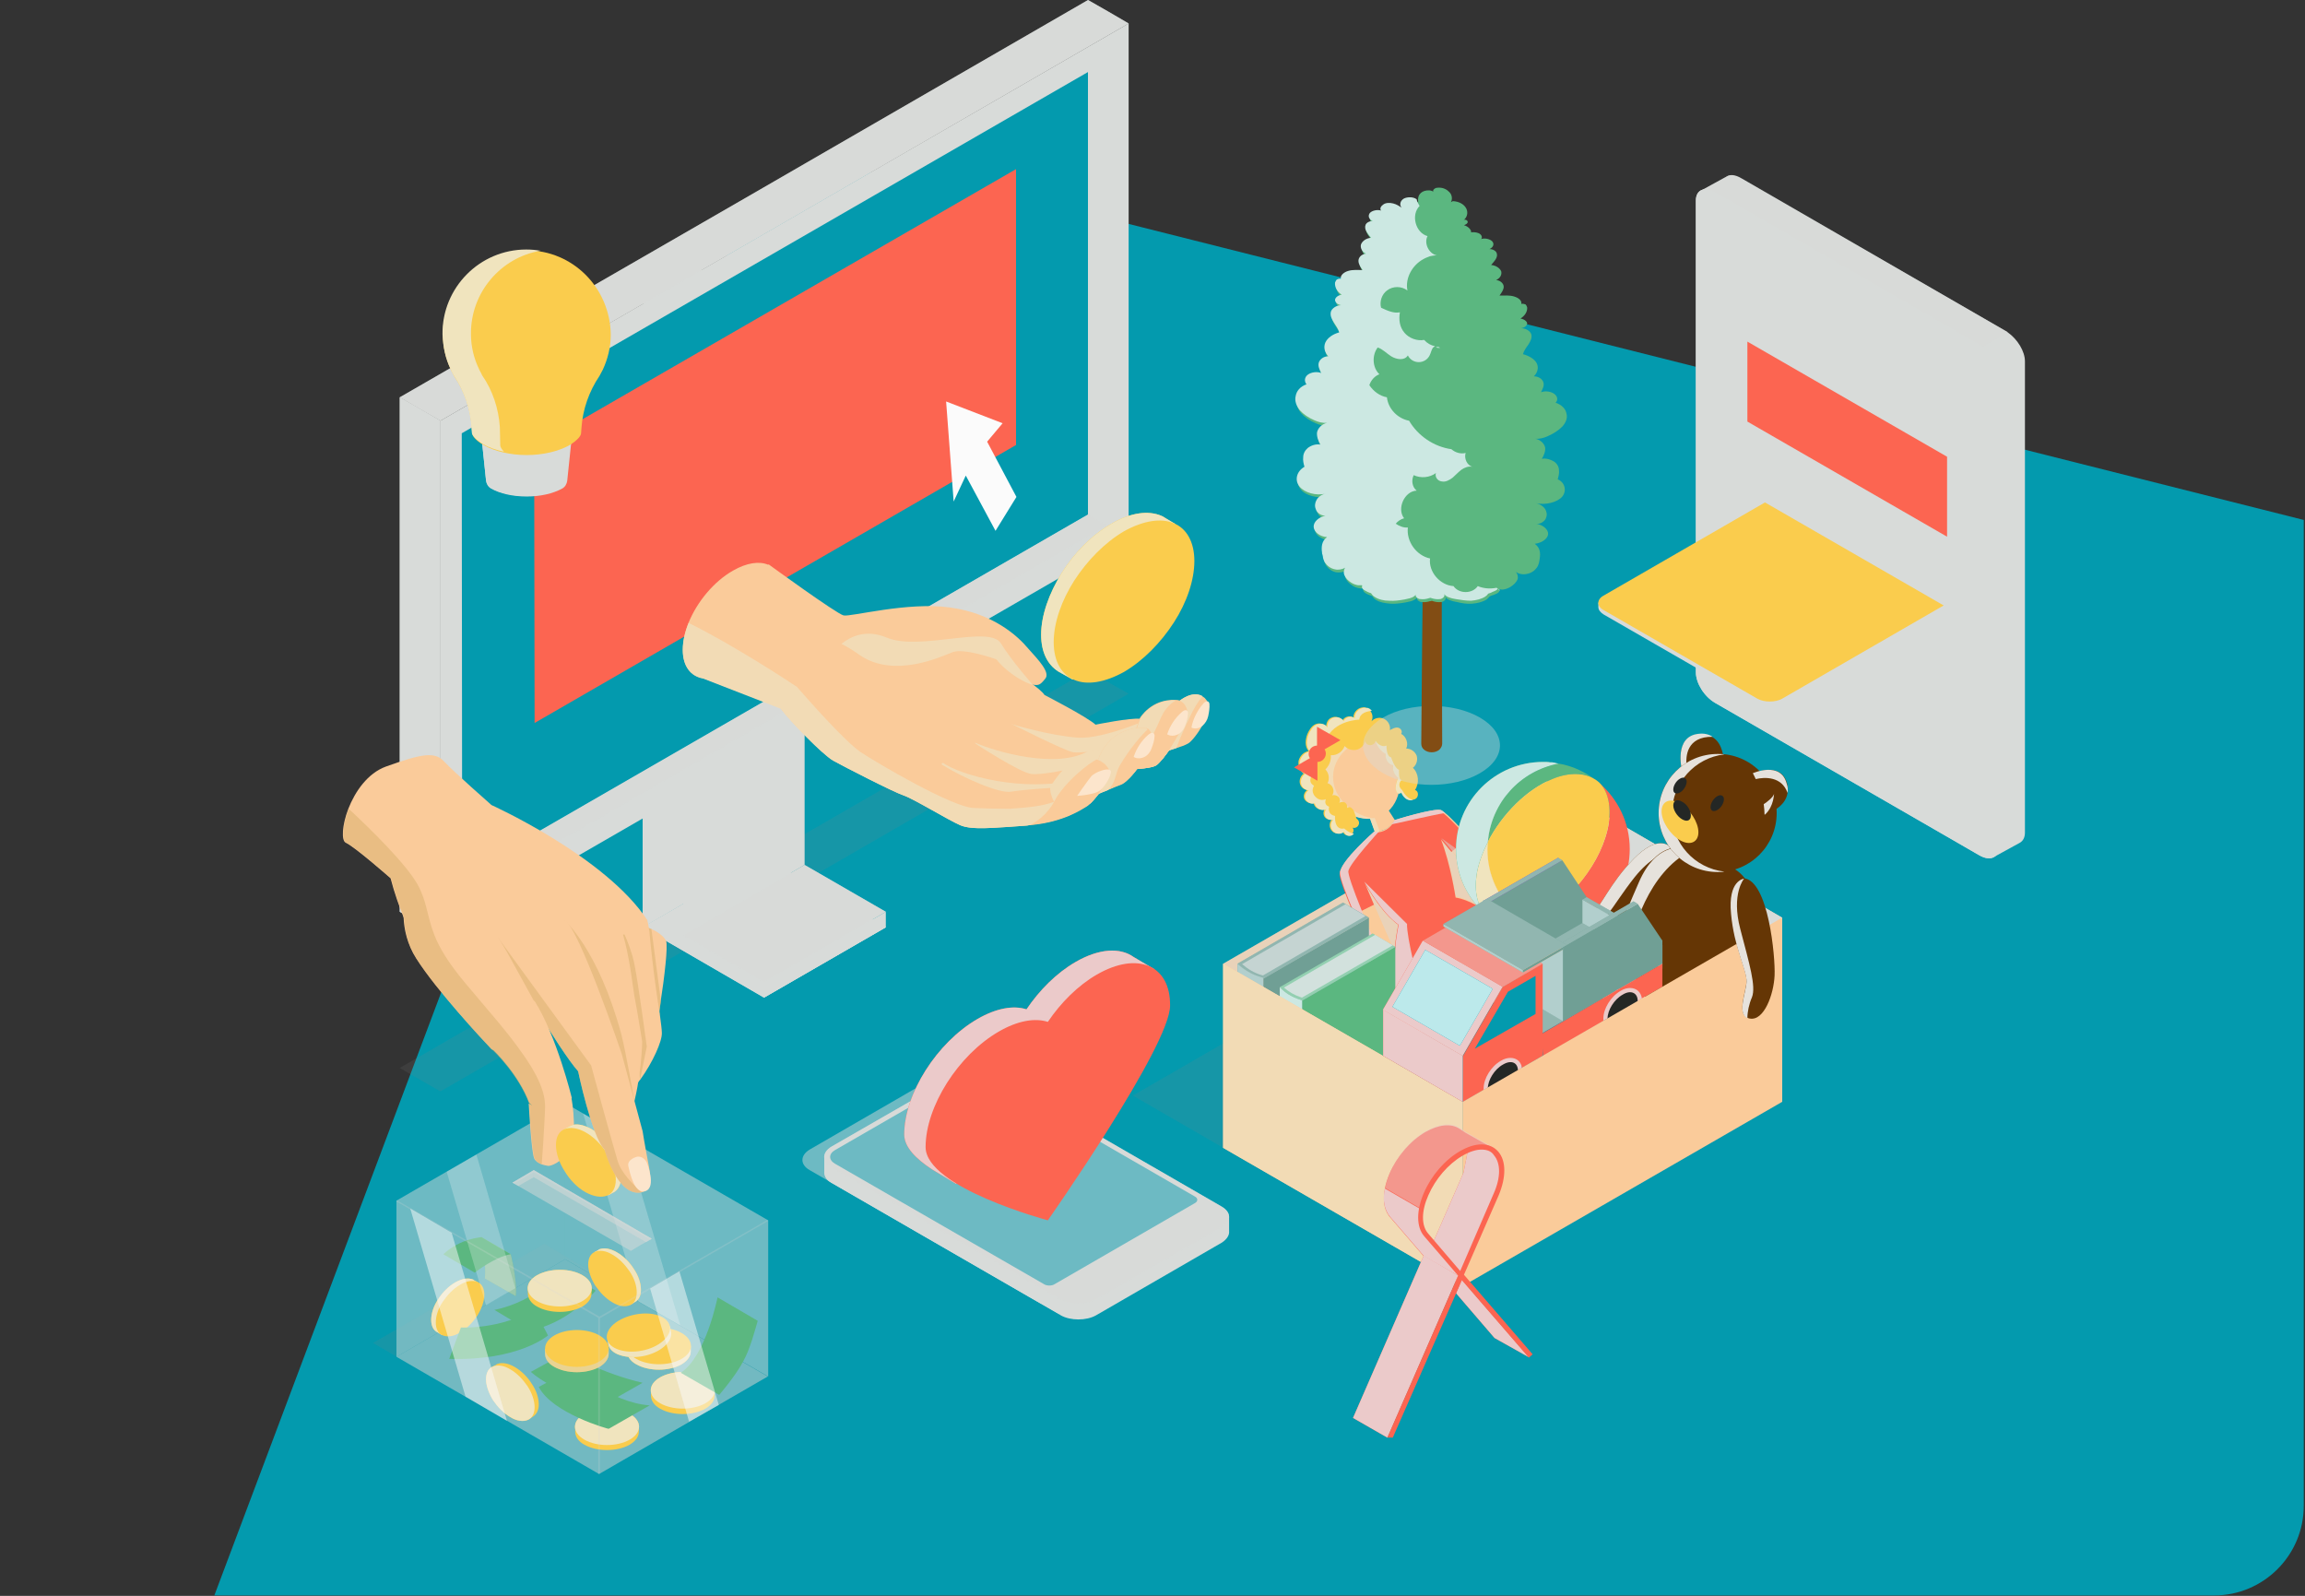 <?xml version="1.0" encoding="utf-8"?>
<!-- Generator: Adobe Illustrator 23.0.1, SVG Export Plug-In . SVG Version: 6.00 Build 0)  -->
<svg version="1.1" id="Layer_1" xmlns="http://www.w3.org/2000/svg" xmlns:xlink="http://www.w3.org/1999/xlink" x="0px" y="0px"
	 viewBox="0 0 550.6 381.2" style="enable-background:new 0 0 550.6 381.2;" xml:space="preserve">
<rect x="0" y="0" width="550.6" height="381.2" fill="#333333" stroke="none"/>
<style type="text/css">
	.st0{fill:#039AAE;}
	.st1{fill:url(#SVGID_1_);}
	.st2{fill:#D8DBD9;}
	.st3{opacity:0.5;fill:#D8DBD9;}
	.st4{clip-path:url(#SVGID_3_);fill:#D8DBD9;}
	.st5{clip-path:url(#SVGID_3_);fill:#FACC4D;}
	.st6{fill:#FC6551;}
	.st7{fill:#FBFBFB;}
	.st8{opacity:0.15;fill:#818181;}
	.st9{fill:#FACB9A;}
	.st10{fill:#653605;}
	.st11{fill:#E6E2DC;}
	.st12{fill:#EBCACA;}
	.st13{fill:#F2DBB5;}
	.st14{fill:#5BB780;}
	.st15{fill:#FACC4D;}
	.st16{fill:#F0E4BE;}
	.st17{fill:#CCE8E2;}
	.st18{fill:#709F95;}
	.st19{fill:#B2CFCD;}
	.st20{fill:#A4487F;}
	.st21{opacity:0.5;fill:#B2CFCD;}
	.st22{fill:#A642DB;}
	.st23{opacity:0.5;fill:#EBCACA;}
	.st24{fill:#242725;}
	.st25{opacity:0.5;fill:#CCE8E2;}
	.st26{fill:#BCE9EB;}
	.st27{fill:#FFFF6D;}
	.st28{fill:#FCE5CC;}
	.st29{opacity:0.4;fill:#D8DBD9;}
	.st30{fill:#824D14;}
	.st31{opacity:0.5;fill:#039AAE;}
	.st32{opacity:0.25;fill:#FBFBFB;}
	.st33{opacity:0.5;fill:#D8B06D;}
	.st34{opacity:0.2;fill:#D8DBD9;}
	.st35{opacity:0.35;fill:#D8DBD9;}
	.st36{opacity:0.5;fill:#FBFBFB;}
	.st37{clip-path:url(#SVGID_4_);fill:#D8DBD9;}
	.st38{clip-path:url(#SVGID_4_);fill:#FACC4D;}
</style>
<path class="st0" d="M550.3,124.2v235.5c0,11.8-9.6,21.4-21.4,21.4H51.2L167.1,73c8.9-23.6,34-36.7,58.5-30.6L550.3,124.2z"/>
<g>
	<g>
		<path class="st2" d="M483.7,86.3v112.6c0,1.2-0.5,2-1.2,2.4l-6.2,3.4l-3.3-7.4l-57-32.9c-2.5-1.5-4.6-4.7-4.6-7.3V57.3l-5.2-11.7
			l6.2-3.4c0.8-0.6,2.1-0.5,3.6,0.4L479,79c0.2,0.1,0.4,0.2,0.6,0.4C481.9,81,483.7,83.9,483.7,86.3z"/>
		<path class="st3" d="M471.2,84.2l0,0.2l-12.1,6.2c0,0-29-18.8-47.9-31.1v-2.1l-5.2-11.7l6.2-3.4c0.8-0.6,2.1-0.5,3.6,0.4L479,79
			c0.2,0.1,0.4,0.2,0.6,0.4L471.2,84.2z"/>
		<path class="st2" d="M472.8,204.3l-63.1-36.4c-2.6-1.5-4.6-4.7-4.6-7.3V47.9c0-2.6,2.1-3.4,4.6-2l63.1,36.4
			c2.6,1.5,4.6,4.7,4.6,7.3v112.6C477.5,204.9,475.4,205.8,472.8,204.3z"/>
		<path class="st0" d="M407.3,147.2V51.8c0-2.6,2.1-3.4,4.6-2l58.8,33.9c2.6,1.5,4.6,4.7,4.6,7.3v95.4c0,2.6-2.1,3.4-4.6,2
			l-58.8-33.9C409.3,153,407.3,149.7,407.3,147.2z"/>
		<path class="st3" d="M445.9,185.1l-9.3-5.4c-2.3-1.3-4.2-4.3-4.2-6.6c0-2.3,1.9-3.1,4.2-1.8l9.3,5.4c2.3,1.3,4.2,4.3,4.2,6.6
			C450.1,185.6,448.3,186.4,445.9,185.1z"/>
		<path class="st2" d="M472.8,204.3l-63.1-36.4c-2.6-1.5-4.6-4.7-4.6-7.3V47.9c0-2.6,2.1-3.4,4.6-2l63.1,36.4
			c2.6,1.5,4.6,4.7,4.6,7.3v112.6C477.5,204.9,475.4,205.8,472.8,204.3z"/>
	</g>
	<polygon class="st2" points="469.8,147.8 412.9,115 412.9,119.9 469.7,152.8 	"/>
	<g>
		<defs>
			<polygon id="SVGID_5_" points="469.8,147.8 412.9,115 363.7,136.8 411.9,181.3 			"/>
		</defs>
		<clipPath id="SVGID_1_">
			<use xlink:href="#SVGID_5_"  style="overflow:visible;"/>
		</clipPath>
		<path style="clip-path:url(#SVGID_1_);fill:#D8DBD9;" d="M381.8,145v-1.1l0.3,0.2c0.2-0.3,0.5-0.6,0.9-0.8l63.4-36.6
			c1.6-0.9,4.3-0.9,5.9,0l36.8,21.2c0.4,0.2,0.7,0.5,0.9,0.8l0.3-0.2v1.1c0,0.6-0.4,1.2-1.2,1.7L425.8,168c-1.6,0.9-4.3,0.9-5.9,0
			l-36.8-21.2C382.3,146.3,381.8,145.7,381.8,145z"/>
		<path style="clip-path:url(#SVGID_1_);fill:#D8DBD9;" d="M426.9,159.6c-0.5,0.4-1.1,7.3-1.1,7.3v1.1l63.3-36.6
			c0.8-0.5,1.2-1.1,1.2-1.7v-1.1l-0.3,0.2c-0.2-0.3-0.5-0.6-0.9-0.8l-27.9-16.1c-9.7,7.1-22.9,16.8-22.9,16.8l-14.2,12.1
			L426.9,159.6z"/>
		<path style="clip-path:url(#SVGID_1_);fill:#FACC4D;" d="M489.1,130.3l-63.4,36.6c-1.6,0.9-4.3,0.9-5.9,0l-36.8-21.2
			c-1.6-0.9-1.6-2.5,0-3.4l63.4-36.6c1.6-0.9,4.3-0.9,5.9,0l36.8,21.2C490.8,127.9,490.8,129.4,489.1,130.3z"/>
	</g>
	<polygon class="st6" points="465.1,128.2 417.4,100.7 417.4,81.6 465.1,109.1 	"/>
</g>
<g>
	<polygon class="st8" points="346.8,217.7 425.7,263.2 349.4,307.2 270.6,261.7 	"/>
	<polygon class="st9" points="368.5,186.2 368.5,230.2 292.2,274.2 292.2,230.2 	"/>
	<polygon class="st3" points="368.5,186.2 368.5,230.2 292.2,274.2 292.2,230.2 	"/>
	<polygon class="st9" points="425.7,219.2 368.5,186.1 368.5,230.2 425.7,263.2 	"/>
	<polygon class="st2" points="425.7,219.2 368.5,186.1 368.5,230.2 425.7,263.2 	"/>
	<path class="st10" d="M411.7,181.3c0,0-4-0.3-8.8,1.8c-0.4,0.2-0.8,0.4-1.2,0.6c0,0-1.8-7.6,3.9-8.3c1.5-0.2,2.6,0.1,3.5,0.7
		C411.6,177.6,411.7,181.3,411.7,181.3z"/>
	<path class="st11" d="M402.9,183c-0.4,0.2-0.8,0.4-1.2,0.6c0,0-1.8-7.6,3.9-8.3c1.5-0.2,2.6,0.1,3.5,0.7
		C402.9,175.9,402.6,180.7,402.9,183z"/>
	<path class="st6" d="M389.3,202.8c0,11.5-9.3,20.8-20.8,20.8c-4.6,0-8.9-1.5-12.4-4.1c2.4,1.6,5.8,1.7,9.9,0.1
		c8.7-3.5,16.9-13.8,18.3-23c0.6-4.3-0.3-7.6-2.3-9.6C386.4,190.8,389.3,196.4,389.3,202.8z"/>
	<path class="st9" d="M347.7,214.1c0,0-1.2-7.9-3.5-13.9l2.5,3l8.1,9.6l4.7-2.9c0,0-4.7-5.5-8.8-10.1c-2.2-2.4-4.2-4.6-5.5-5.6
		c-0.2-0.1-0.3-0.3-0.4-0.3c-0.1-0.1-0.3-0.2-0.4-0.3c-0.1,0-0.1-0.1-0.2-0.1c-1.8-0.5-10.8,2.3-11.1,2.4c0,0-0.2,0.5-0.7,1
		c-0.6,0.6-1.5,1.4-2.9,1.6c-0.4,0.1-0.8,0.1-1.2,0.1c0,0-8,7-8.2,9.8c-0.1,1.2,1.5,5.3,3.4,9.8c2.6,6.2,5.8,13.1,5.8,13.1l1.4-0.7
		l1.7-0.9l0.6-0.3c-0.2,3.1,0,6.5,0.9,9l27.5-15.5C361.3,222.9,354,215.4,347.7,214.1z M333.1,227.2l-0.4-0.9l-4.5-10.3l-2.4-5.4
		c0.1,0.1,0.1,0.2,0.1,0.2c0,0.1,0.1,0.1,0.1,0.2c0.1,0.2,0.3,0.6,0.5,0.9c0.1,0.2,0.2,0.4,0.4,0.6c1.1,1.8,2.8,4.4,4.8,6.4
		c0.4,0.4,0.9,0.9,1.3,1.2c0.3,0.3,0.6,0.5,0.9,0.7C334.1,220.8,333.4,223.6,333.1,227.2z"/>
	<path class="st9" d="M333.2,195.9c0,0-0.2,0.5-0.7,1c-0.6,0.6-1.5,1.4-2.9,1.6c-0.4,0.1-0.8,0.1-1.2,0.1l-1.2-3.3l1-0.5l3.2-1.7
		L333.2,195.9z"/>
	<path class="st6" d="M361.3,222.9l-27.5,15.5c-0.9-2.5-1.1-5.9-0.9-9l0.2-2.2c0.3-3.6,0.9-6.3,0.9-6.3c-0.3-0.2-0.6-0.4-0.9-0.7
		c-0.4-0.4-0.9-0.8-1.3-1.2c-2-2.1-3.8-4.7-4.8-6.4c-0.1-0.2-0.3-0.4-0.4-0.6c-0.2-0.4-0.4-0.7-0.5-0.9c0-0.1-0.1-0.1-0.1-0.2
		c0-0.1-0.1-0.1-0.1-0.2c0,0,2.3,5.4,2.3,5.4l-3,1.5l-1.8,0.9c-1.9-4.5-3.5-8.7-3.4-9.8c0.2-2.8,8.2-9.8,8.2-9.8
		c0.5,0,0.9,0,1.2-0.1c1.4-0.2,2.4-1,2.9-1.6c0.5-0.5,0.7-1,0.7-1c0.3-0.1,9.3-2.9,11.1-2.4c0.1,0,0.1,0,0.2,0.1
		c0.1,0.1,0.2,0.1,0.4,0.3c0.1,0.1,0.3,0.2,0.4,0.3c1.2,1,3.3,3.2,5.5,5.6c-0.8,1-2.4,2.2-3.3,2.9c-0.3,0.2-0.5,0.4-0.6,0.5l-2.5-3
		c2.3,5.9,3.5,13.9,3.5,13.9C354,215.4,361.3,222.9,361.3,222.9z"/>
	<path class="st12" d="M338.9,235l-5,3.4c-0.9-2.5-1.1-5.9-0.9-9l0.2-2.2c0.3-3.6,0.9-6.3,0.9-6.3c-4-2.8-7.6-9.3-8.2-10.3
		c-0.1-0.1,10.2,10.1,10.2,10.1C336,224,338.9,235,338.9,235z"/>
	<path class="st3" d="M358.4,210.3c-0.3,0.2-3.5,2.3-3.6,2.4l-10.5-12.5L358.4,210.3z"/>
	<path class="st12" d="M330.7,230.6l-1.4,0.7c0,0-3.2-6.8-5.8-13.1c-1.9-4.5-3.5-8.7-3.4-9.8c0.2-2.8,8.2-9.8,8.2-9.8
		c0.5,0,0.9,0,1.2-0.1c0,0-6.9,7.5-7.4,9.5c-0.2,0.7,1.2,4.6,3.1,9.3C327,221.7,329,226.8,330.7,230.6z"/>
	<path class="st13" d="M329.6,198.6c-0.4,0.1-0.8,0.1-1.2,0.1l-1.2-3.3l1-0.5L329.6,198.6z"/>
	<path class="st14" d="M380.9,186.1c-2.4-1.6-5.8-1.7-9.9-0.1c-6.3,2.5-12.2,8.5-15.6,15.1c0.7-9.4,7.8-17,16.9-18.7
		C375.5,182.9,378.4,184.3,380.9,186.1z"/>
	<path class="st15" d="M384.3,196.5c-1.4,9.3-9.5,19.6-18.2,23c-0.5,0.2-1,0.4-1.5,0.5c-0.3-0.2-0.6-0.4-0.9-0.6
		c-0.4-0.2-0.7-0.5-1.1-0.8c-4.5-3.8-7.3-9.5-7.3-15.8c0-0.6,0-1.1,0.1-1.7c3.4-6.6,9.3-12.6,15.6-15.1c4-1.6,7.5-1.4,9.9,0.1
		c0.4,0.2,0.7,0.5,1.1,0.8C384,188.9,384.9,192.2,384.3,196.5z"/>
	<path class="st15" d="M364.6,220.1c-3.4,1-6.3,0.7-8.4-0.6c-0.4-0.2-0.7-0.5-1.1-0.8c-2.1-2-3-5.3-2.4-9.6c0.4-2.6,1.3-5.3,2.7-7.9
		c0,0.6-0.1,1.1-0.1,1.7c0,6.3,2.8,12,7.3,15.8c0.3,0.3,0.7,0.6,1.1,0.8C364,219.7,364.3,219.9,364.6,220.1z"/>
	<path class="st16" d="M364.6,220.1c-3.4,1-6.3,0.7-8.4-0.6c-0.4-0.2-0.7-0.5-1.1-0.8c-2.1-2-3-5.3-2.4-9.6c0.4-2.6,1.3-5.3,2.7-7.9
		c0,0.6-0.1,1.1-0.1,1.7c0,6.3,2.8,12,7.3,15.8c0.3,0.3,0.7,0.6,1.1,0.8C364,219.7,364.3,219.9,364.6,220.1z"/>
	<path class="st3" d="M372.3,223.2c-1.2,0.2-2.5,0.3-3.8,0.3c-4.6,0-8.9-1.5-12.4-4.1c2.1,1.4,5,1.7,8.4,0.6
		C366.9,221.6,369.5,222.7,372.3,223.2z"/>
	<path class="st14" d="M372.3,182.4c-9.1,1.7-16.1,9.3-16.9,18.7c-1.3,2.6-2.3,5.3-2.7,7.9c-0.6,4.3,0.3,7.6,2.4,9.6
		c-4.5-3.8-7.3-9.5-7.3-15.8c0-11.5,9.3-20.8,20.8-20.8c0.6,0,1.2,0,1.7,0.1c0.2,0,0.3,0,0.5,0c0.2,0,0.4,0.1,0.6,0.1
		C371.6,182.3,371.9,182.3,372.3,182.4z"/>
	<path class="st17" d="M372.3,182.4c-9.1,1.7-16.1,9.3-16.9,18.7c-1.3,2.6-2.3,5.3-2.7,7.9c-0.6,4.3,0.3,7.6,2.4,9.6
		c-4.5-3.8-7.3-9.5-7.3-15.8c0-11.5,9.3-20.8,20.8-20.8c0.6,0,1.2,0,1.7,0.1c0.2,0,0.3,0,0.5,0c0.2,0,0.4,0.1,0.6,0.1
		C371.6,182.3,371.9,182.3,372.3,182.4z"/>
	<path class="st10" d="M385.6,222.6c-3.6,2.7-10,5-11.7,2.1c-0.1-0.2-0.2-0.3-0.2-0.5c-0.8-2.7,4.6-4.3,6.5-5.8
		c2.1-1.6,4.4-7.5,10.1-13.3c5.7-5.8,8.4-3,8.4-3c0.2,0.3,0.4,0.7,0.5,1.1C400.3,208.8,389,220.1,385.6,222.6z"/>
	<path class="st11" d="M399.2,203.3c-1.8,0.4-5.1,1.7-8.7,6.2c-5.5,6.9-8,13.1-13.2,14.2c-1.3,0.3-2.5,0.4-3.6,0.5
		c-0.8-2.7,4.6-4.3,6.5-5.8c2.1-1.6,4.4-7.5,10.1-13.3c5.7-5.8,8.4-3,8.4-3C398.9,202.5,399.1,202.9,399.2,203.3z"/>
	<path class="st10" d="M419.4,222.8l-5.3,16.3l-17.1,6.4l-8.6-15.6l-2.7-5c0,0,1.6-4.7,5.8-14.3c4.2-9.6,10.2-8.1,10.2-8.1
		s0.7,0.2,2.1,0.7c2.1,0.7,5.5,2,10,4.1C420.9,210.8,419.4,222.8,419.4,222.8z"/>
	<path class="st11" d="M403.7,203.3c-9.8,5.2-13.8,18.2-15.3,26.7l-2.7-5c0,0,1.6-4.7,5.8-14.3c4.2-9.6,10.2-8.1,10.2-8.1
		S402.3,202.8,403.7,203.3z"/>
	<path class="st18" d="M295.6,230.2l12.6-7.3l12.6-7.3l3.1,1.8l3.1,1.8l-12.6,7.3l-12.6,7.3l-0.6-0.2
		C299.1,232.8,297.2,231.7,295.6,230.2L295.6,230.2z"/>
	<path class="st2" d="M301.3,232.9c-1.7-0.5-3.2-1.4-4.6-2.6l24.7-14.3l4.8,2.8L301.7,233L301.3,232.9z"/>
	<path class="st18" d="M295.6,230.2v3.4v3.4h3.1h3.1v-1.7v-1.7l-0.6-0.2C299.1,232.8,297.2,231.7,295.6,230.2L295.6,230.2z"/>
	<path class="st19" d="M295.6,230.2v3.4v3.4h3.1h3.1v-1.7v-1.7l-0.6-0.2C299.1,232.8,297.2,231.7,295.6,230.2L295.6,230.2z"/>
	<polygon class="st18" points="327,219.2 327,253 301.8,246.7 301.8,233.7 	"/>
	<path class="st14" d="M305.7,235.8l11.1-6.4l11.1-6.4l2.7,1.6l2.7,1.6l-11.1,6.4l-11.1,6.4l-0.5-0.2
		C308.7,238.2,307,237.2,305.7,235.8L305.7,235.8z"/>
	<path class="st2" d="M310.7,238.2c-1.5-0.5-2.9-1.3-4-2.3l21.8-12.6l4.2,2.5L311,238.3L310.7,238.2z"/>
	<path class="st14" d="M305.7,235.8v3v3h2.7h2.7v-1.5V239l-0.5-0.2C308.7,238.2,307,237.2,305.7,235.8L305.7,235.8z"/>
	<path class="st17" d="M305.7,235.8v3v3h2.7h2.7v-1.5V239l-0.5-0.2C308.7,238.2,307,237.2,305.7,235.8L305.7,235.8z"/>
	<polygon class="st14" points="333.3,226.1 333.3,256 311.1,250.4 311.1,239 	"/>
	<polygon class="st20" points="378,219.3 397.1,230.2 368.5,246.7 350.1,235.2 	"/>
	<polygon class="st18" points="378,219.3 397.1,230.2 368.5,246.7 350.1,235.2 	"/>
	<polygon class="st21" points="378,219.3 397.1,230.2 368.5,246.7 350.1,235.2 	"/>
	<polygon class="st22" points="378,213.8 378,219.3 363.7,227.6 354.3,233 354.3,215.2 372.2,204.9 	"/>
	<polygon class="st9" points="349.4,263.2 292.2,230.2 292.2,274.2 349.4,307.2 	"/>
	<polygon class="st13" points="349.4,263.2 292.2,230.2 292.2,274.2 349.4,307.2 	"/>
	<rect x="335.1" y="227.4" transform="matrix(0.5 -0.866 0.866 0.5 -34.148 417.708)" class="st6" width="19.1" height="22"/>
	<polygon class="st6" points="349.4,252.2 349.4,263.2 330.4,252.2 330.4,241.2 	"/>
	<rect x="335.1" y="227.4" transform="matrix(0.5 -0.866 0.866 0.5 -34.148 417.708)" class="st12" width="19.1" height="22"/>
	<polygon class="st12" points="349.4,252.2 349.4,263.2 330.4,252.2 330.4,241.2 	"/>
	<polygon class="st18" points="373.4,226.1 373.4,243.9 354.3,232.9 354.3,215.1 	"/>
	<polygon class="st19" points="373.3,226 373.3,243.9 354.3,232.8 354.3,215 	"/>
	<polygon class="st6" points="358.9,235.7 339.9,224.7 349.4,219.2 368.5,230.2 	"/>
	<polygon class="st23" points="358.9,235.7 339.9,224.7 349.4,219.2 368.5,230.2 	"/>
	<polygon class="st9" points="363.8,232.3 344.8,221.3 354.3,215.8 373.4,226.8 	"/>
	<path class="st6" d="M354.3,260.4l9.2-5.3l0.2-2.7l-3.3-1.3c0,0-6,3.5-5.9,3.5c0.1,0-1.9,3.1-1.9,3.1l0.1,1.3L354.3,260.4z"/>
	<path class="st12" d="M354.3,260.4l9.2-5.3l0.2-2.7l-3.3-1.3c0,0-6,3.5-5.9,3.5c0.1,0-1.9,3.1-1.9,3.1l0.1,1.3L354.3,260.4z"/>
	<path class="st6" d="M368.5,230.2l0,22l-4.9,2.9c-0.3-1.5-1.3-2.4-2.8-2.4c-0.7,0-1.5,0.2-2.3,0.7c-2.3,1.3-4.1,4.2-4.1,6.6
		c0,0.1,0,0.3,0,0.4l-4.9,2.8v-11l9.5-16.5L368.5,230.2z"/>
	<polygon class="st0" points="352.3,250.5 360.2,236.9 366.8,233.1 366.8,242.2 	"/>
	<path class="st24" d="M362.6,255.8c0,2-1.6,4.6-3.6,5.7c-2,1.2-3.6,0.5-3.6-1.5c0-2,1.6-4.6,3.6-5.7
		C361,253.1,362.6,253.8,362.6,255.8z"/>
	<polygon class="st18" points="344.8,220.7 344.8,221.3 363.8,232.3 363.8,231.7 	"/>
	<polygon class="st19" points="344.8,220.7 344.8,221.3 363.8,232.3 363.8,231.7 	"/>
	<polygon class="st18" points="373.4,226.2 373.4,226.8 363.8,232.3 363.8,231.7 	"/>
	<polygon class="st18" points="355.3,215.8 373.2,205.5 372.2,204.9 354.3,215.2 	"/>
	<polygon class="st21" points="355.3,215.8 373.2,205.5 372.2,204.9 354.3,215.2 	"/>
	<polygon class="st18" points="373.2,205.5 355.3,215.8 361.1,224.6 361.1,230.2 379,219.9 379,214.3 	"/>
	<polygon class="st18" points="396.1,225.2 378,214.9 379,214.3 397.1,224.7 	"/>
	<polygon class="st21" points="396.1,225.2 378,214.9 379,214.3 397.1,224.7 	"/>
	<polygon class="st18" points="397.1,231.4 378,220.5 378,214.9 397.1,225.8 	"/>
	<polygon class="st19" points="397.1,231.4 378,220.5 378,214.9 397.1,225.8 	"/>
	<polygon class="st18" points="397.1,224.7 397.1,230.2 382.8,238.5 373.4,243.9 373.4,226.2 391.2,215.9 	"/>
	<polygon class="st18" points="373.4,226.2 391.2,215.9 390.2,215.3 372.4,225.6 	"/>
	<polygon class="st21" points="373.4,226.2 391.2,215.9 390.2,215.3 372.4,225.6 	"/>
	<polygon class="st18" points="363.8,231.7 344.8,220.7 355.2,214.7 374.2,225.7 	"/>
	<polygon class="st21" points="363.8,231.7 344.8,220.7 355.2,214.7 374.2,225.7 	"/>
	<path class="st10" d="M424.4,194.2c0,7.8-6.3,14.1-14.1,14.1c-7.8,0-14.1-6.3-14.1-14.1c0-7.8,6.3-14.1,14.1-14.1
		C418.1,180,424.4,186.3,424.4,194.2z"/>
	<path class="st11" d="M411.9,208.2c-0.5,0.1-1.1,0.1-1.6,0.1c-7.8,0-14.1-6.3-14.1-14.1c0-7.8,6.3-14.1,14.1-14.1
		c0.5,0,1.1,0,1.6,0.1c-7,0.8-12.5,6.8-12.5,14C399.3,201.4,404.8,207.4,411.9,208.2z"/>
	<path class="st15" d="M405.7,198.8c0,2.4-2,3.3-4.4,1.9c-2.4-1.4-4.4-4.5-4.4-6.9c0-2.4,2-3.3,4.4-1.9
		C403.7,193.3,405.7,196.4,405.7,198.8z"/>
	<path class="st24" d="M403.9,194.8c0,1.2-0.9,1.6-2.1,0.9c-1.2-0.7-2.1-2.2-2.1-3.3c0-1.2,0.9-1.6,2.1-0.9
		C403,192.1,403.9,193.6,403.9,194.8z"/>
	<path class="st24" d="M411.8,190.9c0,0.9-0.7,2.1-1.6,2.6c-0.9,0.5-1.6,0.2-1.6-0.7c0-0.9,0.7-2.1,1.6-2.6
		C411,189.7,411.8,190,411.8,190.9z"/>
	<path class="st24" d="M402.9,186.7c0,0.9-0.7,2.1-1.6,2.6c-0.9,0.5-1.6,0.2-1.6-0.7c0-0.9,0.7-2.1,1.6-2.6
		C402.1,185.5,402.9,185.8,402.9,186.7z"/>
	<path class="st10" d="M427,189.4c-0.5,3.4-4.4,4.8-5.3,5.1c-0.1,0-0.2,0.1-0.2,0.1c0-0.9-0.1-1.7-0.2-2.5c-0.4-2.6-1.2-4.7-1.8-6
		c-0.4-0.9-0.7-1.4-0.7-1.4s6.7-3,8.1,2.5C427.1,188,427.1,188.7,427,189.4z"/>
	<path class="st9" d="M333.5,181.3c2.1,4.6,1,11.5-3.6,13.6c-4.6,2.1-11.1-1.4-13.2-6c-2.1-4.6,0-10.1,4.6-12.2
		C326,174.6,331.4,176.7,333.5,181.3z"/>
	<path class="st13" d="M328.1,195.5c-4.4,0.7-9.5-2.5-11.3-6.5c-2.1-4.6,0-10.1,4.6-12.2c1.6-0.7,3.4-1,5-0.7
		c-0.9,0.1-1.5,0.9-2.3,1.3c-4.6,2.1-7,7-4.9,11.7C320.7,192.3,324.4,195,328.1,195.5z"/>
	<path class="st15" d="M338.4,190.6c-0.2,0.2-0.5,0.4-0.8,0.4c-0.4,0.1-1,0.1-1.4-0.1c-0.7-0.3-1.2-1-1.5-1.7
		c-0.1,0.3-0.6,0.4-0.9,0.1c-0.3-0.2-0.3-0.6-0.4-0.9c-0.1-0.9,0.2-1.9,0.6-2.7c-0.9-0.6-1.5-1.9-1.2-3c-1.2-0.2-2-1.5-1.8-2.7
		c-1.1-0.6-2-1.7-2.4-2.9c0,0.1,0,0.1-0.1,0.2c-0.2,0.4-0.7,0.7-1.2,0.7c-0.6,0-1.1-0.4-1.2-1c-0.2,1-1.1,1.9-2.1,2.1
		c-1,0.2-2.1-0.1-2.8-0.9c-0.5,1.4-1.9,2.3-3.3,2.2c0.1,1.3-0.4,2.5-1.3,3.4c0.8,0.8,1.1,2.2,0.5,3.3c1.2,0.2,1.9,1.9,1.1,2.9
		c0.5-0.2,1.1,0,1.5,0.3c0.4,0.4,0.5,1,0.2,1.5c0.4-0.3,1-0.3,1.4-0.1c0.4,0.3,0.6,0.8,0.5,1.3c0.7-0.5,1.1,0,1.5,0.5
		c0.2,0.3,0.7,2.1,0.8,2.1c0.5,0.3,0.7,1,0.4,1.5c-0.2,0.5-0.9,0.8-1.4,0.6c0.3,0.4,0.3,0.9,0,1.3c-0.1,0.2-0.3,0.4-0.6,0.5
		c-0.7,0.3-1.6-0.2-1.7-0.9c-0.8,0.7-2.1,0.6-2.7-0.2c-0.7-0.8-0.6-2.1,0.1-2.7c-0.6,0.2-1.4,0-1.8-0.6c-0.4-0.6-0.3-1.4,0.1-1.9
		c-1,0.6-2.6-0.2-2.7-1.4c-0.8,0.3-1.8-0.2-2.2-0.9c-0.4-0.8,0-1.8,0.7-2.2c-0.9-0.1-1.6-0.7-1.8-1.6c-0.2-0.8,0.2-1.8,0.9-2.3
		c-0.9-0.7-1.4-1.9-1.2-3.1c0.3-1.1,1.2-2.1,2.4-2.3c-1-1.1-0.8-2.8-0.3-4.1c0.4-0.9,1-1.9,1.9-2.3c0.9-0.4,2.2-0.2,2.6,0.7
		c-0.1-0.9,0.4-2,1.3-2.3c0.9-0.4,2-0.1,2.6,0.7c0.4-0.9,1.7-1.3,2.6-0.7c-0.1-1.4,1.4-2.7,2.8-2.4c0.6,0.1,1,0.5,1.3,0.9
		c0.5,0.7,0.6,1.6,0.2,2.4c0.7-0.8,2-1.1,3-0.6c1,0.5,1.6,1.6,1.4,2.7c0.6-0.3,1.2-0.7,1.9-0.6c0.7,0.1,1.2,0.9,0.8,1.5
		c1.2,0.6,1.8,2.3,1.2,3.5c1.1,0,2.1,0.7,2.5,1.7c0.3,1,0,2.2-0.9,2.9c1.4,1.3,1.6,3.7,0.5,5.3C338.8,188.9,338.9,190,338.4,190.6z"
		/>
	<path class="st16" d="M327.7,169.8c-1.3,0.1-2.9,0.6-3,2.1c0,0-6.1,0.1-8,4.9c0,0-2.8,0-1.9,2.6c0,0-3.4,2.6-1.1,5.5
		c0,0-1.7,1.7,0.2,2.8c0,0-0.9,1.2,0.2,2.5c1.1,1.3,2.4,0.8,2.6,0.7c0.2-0.2-0.8,1.2,0.8,1.8c0,0-0.6,1.8,1.4,2.2c0,0-0.3,3.5,2.2,3
		c0,0,1.1,1.1,2.3,1.2c-0.1,0.2-0.3,0.4-0.6,0.5c-0.7,0.3-1.6-0.2-1.7-0.9c-0.8,0.7-2.1,0.6-2.7-0.2c-0.7-0.8-0.6-2.1,0.1-2.7
		c-0.6,0.2-1.4,0-1.8-0.6c-0.4-0.6-0.3-1.4,0.1-1.9c-1,0.6-2.6-0.2-2.7-1.4c-0.8,0.3-1.8-0.2-2.2-0.9c-0.4-0.8,0-1.8,0.7-2.2
		c-0.9-0.1-1.6-0.7-1.8-1.6c-0.2-0.8,0.2-1.8,0.9-2.3c-0.9-0.7-1.4-1.9-1.2-3.1c0.3-1.1,1.2-2.1,2.4-2.3c-1-1.1-0.8-2.8-0.3-4.1
		c0.4-0.9,1-1.9,1.9-2.3c0.9-0.4,2.2-0.2,2.6,0.7c-0.1-0.9,0.4-2,1.3-2.3c0.9-0.4,2-0.1,2.6,0.7c0.4-0.9,1.7-1.3,2.6-0.7
		c-0.1-1.4,1.4-2.7,2.8-2.4C326.9,169,327.4,169.4,327.7,169.8z"/>
	<path class="st6" d="M320.2,176.8l-5.6-3.2v4.5c-1.1,0-2,0.9-2,2c0,0.4,0.1,0.7,0.3,1l-3.8,2.2l5.6,3.2V182c1.1,0,2-0.9,2-2
		c0-0.4-0.1-0.7-0.3-1L320.2,176.8z"/>
	<path class="st11" d="M427,189.4c-1.4-4-5.5-3.8-7.6-3.3c-0.4-0.9-0.7-1.4-0.7-1.4s6.7-3,8.1,2.5C427.1,188,427.1,188.7,427,189.4z
		"/>
	<path class="st11" d="M421.7,194.5c-0.1,0.1-0.2,0.1-0.2,0.1c0-0.9-0.1-1.7-0.2-2.5c0.9-0.6,2.2-1.6,2.5-2.5
		C423.7,189.6,423.8,192.5,421.7,194.5z"/>
	<path class="st6" d="M392.2,238.5l-9.2,5.3l-0.8-1.1l1.5-3.9l2.5-2.3l2.9-1.3c0,0,2.2-0.4,2.2-0.3c0,0.1,1.5,0.8,1.6,0.9
		c0.1,0.1,1.1,0.9,1.1,0.9L392.2,238.5z"/>
	<path class="st12" d="M392.2,238.5l-9.2,5.3l-0.8-1.1l1.5-3.9l2.5-2.3l2.9-1.3c0,0,2.2-0.4,2.2-0.3c0,0.1,1.5,0.8,1.6,0.9
		c0.1,0.1,1.1,0.9,1.1,0.9L392.2,238.5z"/>
	<path class="st6" d="M397.1,230.2v5.5l-4.9,2.8c-0.2-1.5-1.3-2.5-2.8-2.5c-0.7,0-1.5,0.2-2.3,0.7c-2.3,1.3-4.1,4.2-4.1,6.6
		c0,0.2,0,0.4,0,0.6l-0.1,0.1l-14.3,8.3l-0.4-5.3L397.1,230.2z"/>
	<path class="st24" d="M391.2,239.1c0,2-1.6,4.6-3.6,5.7c-2,1.2-3.6,0.5-3.6-1.5c0-2,1.6-4.6,3.6-5.7
		C389.5,236.4,391.2,237.1,391.2,239.1z"/>
	<polygon class="st9" points="425.7,219.2 425.7,263.2 349.4,307.2 349.4,263.2 	"/>
	<path class="st10" d="M423.9,233c-0.2,4.5-2.5,10.9-5.9,10.3c-0.2,0-0.4-0.1-0.6-0.2c-2.5-1.1-0.3-6.2-0.2-8.7
		c0.1-2.6-3-8.2-3.7-16.2c-0.8-8.1,3.1-8.4,3.1-8.4C422.4,210.4,424.1,228.5,423.9,233z"/>
	<path class="st11" d="M415.7,221.9c2.2,8.4,3.8,13.7,2.8,16.3c-0.7,1.6-1.1,3.5-1.1,5c-2.5-1.1-0.3-6.2-0.2-8.7
		c0.1-2.6-3-8.2-3.7-16.2c-0.8-8.1,3.1-8.4,3.1-8.4S413.5,213.5,415.7,221.9z"/>
	<path class="st12" d="M345.2,194.2c-3.2,0.5-12.4,2.7-12.8,2.7c0.5-0.5,0.7-1,0.7-1c0.3-0.1,9.3-2.9,11.1-2.4
		C344.5,193.6,344.8,193.9,345.2,194.2z"/>
	<path class="st16" d="M337.6,191.1c-0.4,0.1-1,0.1-1.4-0.1c-0.7-0.3-1.2-1-1.5-1.7c-0.1,0.3-0.6,0.4-0.9,0.1
		c-0.3-0.2-0.3-0.6-0.4-0.9c-0.1-0.9,0.2-1.9,0.6-2.7c-0.9-0.6-1.5-1.9-1.2-3c-1.2-0.2-2-1.5-1.8-2.7c-1.1-0.6-2-1.7-2.4-2.9
		c0,0.1,0,0.1-0.1,0.2l0.1-0.4c0,0,1.1,1.7,2.6,1.1c0,0-0.1,2.6,1.1,2.8c0,0,0.8,2.6,1.9,3c0,0-0.2,2.4,0.6,2.4c0,0-1.2,1.1,0,2.3
		C334.9,188.4,335.6,190.6,337.6,191.1z"/>
	<path class="st25" d="M305.7,235.8l11.1-6.4l11.1-6.4l2.7,1.6l2.7,1.6l-11.1,6.4l-11.1,6.4l-0.5-0.2
		C308.7,238.2,307,237.2,305.7,235.8L305.7,235.8z"/>
	<path class="st21" d="M295.6,230.2l12.6-7.3l12.6-7.3l3.1,1.8l3.1,1.8l-12.6,7.3l-12.6,7.3l-0.6-0.2
		C299.1,232.8,297.2,231.7,295.6,230.2L295.6,230.2z"/>
	
		<rect x="336.8" y="229.1" transform="matrix(0.5 -0.866 0.866 0.5 -34.193 417.614)" class="st0" width="15.7" height="18.6"/>
	
		<rect x="336.8" y="229.1" transform="matrix(0.5 -0.866 0.866 0.5 -34.193 417.614)" class="st26" width="15.7" height="18.6"/>
</g>
<g>
	<polygon class="st8" points="95.5,255.1 100.3,257.9 105.2,260.7 187.4,213.2 269.6,165.7 264.8,163 259.9,160.2 177.7,207.6 	"/>
	<polygon class="st2" points="153.5,221.5 153.7,64.6 182.7,64.6 182.5,204.7 	"/>
	<polygon class="st2" points="153.5,221.5 182.5,204.8 211.6,221.5 182.5,238.3 	"/>
	<polygon class="st2" points="153.5,221.5 153.7,64.6 182.7,64.6 182.5,204.7 	"/>
	<polygon class="st2" points="153.5,221.5 182.5,204.8 211.6,221.5 182.5,238.3 	"/>
	<polygon class="st2" points="163.2,223.4 192.2,206.6 211.6,217.8 182.5,234.6 	"/>
	<polygon class="st3" points="163.2,223.4 192.2,206.6 211.6,217.8 182.5,234.6 	"/>
	<polygon class="st2" points="163.2,223.4 163.2,70.2 192.2,70.2 192.2,206.6 	"/>
	<polygon class="st2" points="269.6,128.5 105.2,223.4 105.2,100.5 269.6,5.6 	"/>
	<polygon class="st0" points="110.3,103.5 259.9,17.2 259.9,123 110.4,209.3 	"/>
	<polygon class="st6" points="127.6,106.8 242.7,40.4 242.7,106.3 127.7,172.7 	"/>
	<polygon class="st2" points="105.2,100.5 95.5,94.9 95.5,217.8 105.2,223.4 	"/>
	<polygon class="st2" points="105.2,100.5 95.5,94.9 95.5,217.8 105.2,223.4 	"/>
	<polygon class="st2" points="95.5,94.9 100.3,97.7 105.2,100.5 187.4,53.1 269.6,5.6 264.8,2.8 259.9,0 177.7,47.5 	"/>
	<polygon class="st3" points="95.5,94.9 100.3,97.7 105.2,100.5 187.4,53.1 269.6,5.6 264.8,2.8 259.9,0 177.7,47.5 	"/>
	<polygon class="st2" points="259.9,122.9 264.4,125.5 264.4,14.6 259.9,17.2 	"/>
	<polygon class="st2" points="259.9,122.9 264.4,125.5 264.4,14.6 259.9,17.2 	"/>
	<polygon class="st2" points="259.9,122.9 110.3,209.2 110.3,214.4 264.4,125.5 	"/>
	<polygon class="st3" points="259.9,122.9 110.3,209.2 110.3,214.4 264.4,125.5 	"/>
	<polygon class="st7" points="239.5,101.1 226,95.9 227.8,119.8 230.7,113.6 237.8,126.8 242.8,118.7 235.8,105.5 	"/>
	<polygon class="st2" points="211.6,217.8 211.6,221.5 182.5,238.3 182.5,234.6 	"/>
	<path class="st27" d="M125.8,107.3c-3.8,0-7.3-0.8-9.8-2.2c-1.4-0.8-2-1.6-2.1-1.8c0.1-0.3,0.7-1,2.1-1.8c2.5-1.4,6-2.2,9.8-2.2
		c3.8,0,7.3,0.8,9.8,2.2c1.4,0.8,2,1.6,2.1,1.8c-0.1,0.3-0.7,1-2.1,1.8C133.1,106.5,129.5,107.3,125.8,107.3z"/>
	<path class="st2" d="M114.9,103.3l1.2,11.5c0.1,0.8,0.5,1.5,1.2,1.9c2.1,1.2,5.2,1.9,8.5,1.9c3.3,0,6.3-0.7,8.5-1.9
		c0.7-0.4,1.1-1.1,1.2-1.9l1.2-11.5H114.9z"/>
	<path class="st2" d="M128.3,118.4c-0.8,0.1-1.7,0.1-2.5,0.1c-3.3,0-6.3-0.7-8.5-1.9c-0.7-0.4-1.1-1.1-1.2-1.9l-1.2-11.5h5l1.2,11.5
		c0.1,0.8,0.5,1.5,1.2,1.9C123.9,117.6,126,118.2,128.3,118.4z"/>
	<path class="st15" d="M125.8,59.8c-11.1,0-20.1,9.1-20,20.2c0,3,0.7,5.7,1.9,8.3c0.2,0.5,0.5,0.9,0.7,1.4c0,0.1,0.1,0.1,0.1,0.2
		c2.5,3.6,3.9,7.9,4.2,12.3l0.1,1.3c0,0.6,0.8,1.7,2.7,2.8c2.6,1.5,6.4,2.4,10.3,2.4c3.9,0,7.7-0.9,10.3-2.4
		c1.8-1.1,2.7-2.2,2.7-2.8l0.1-1.3c0.3-4.4,1.8-8.7,4.3-12.4c0.3-0.5,0.5-1,0.8-1.5c1.2-2.6,1.9-5.4,1.9-8.4
		C145.7,68.7,136.8,59.8,125.8,59.8z"/>
	<path class="st16" d="M119.5,106.4c0,0.3,0.3,0.9,0.9,1.5c-1.9-0.4-3.6-1-5-1.8c-1.8-1.1-2.7-2.2-2.7-2.8l-0.1-1.3
		c-0.3-4.4-1.7-8.6-4.2-12.3c0-0.1-0.1-0.1-0.1-0.2c-0.3-0.5-0.5-0.9-0.7-1.4c-1.2-2.5-1.8-5.3-1.9-8.3c-0.1-11.1,8.9-20.2,20-20.2
		c1.2,0,2.3,0.1,3.4,0.3c-9.5,1.6-16.7,10-16.6,19.9c0,3,0.7,5.8,1.9,8.3c0.2,0.5,0.5,0.9,0.7,1.4c0,0.1,0.1,0.1,0.1,0.2
		c2.5,3.6,3.9,7.9,4.2,12.3L119.5,106.4z"/>
	<g>
		<path class="st9" d="M283.8,177.6c-0.7,0.4-1.8,0.8-2.8,1.1c-1,0.3-1.8,0.6-1.8,0.6s-0.7,1-1.5,2c-0.6,0.7-1.2,1.4-1.7,1.6
			c-1.1,0.6-4.5,0.8-4.5,0.8s-0.8,1.1-1.8,2.1c-0.6,0.6-1.3,1.2-1.9,1.5c-1.5,0.6-5.4,2.2-5.5,2.3c0,0-1.1,1.4-2,2.3
			c-0.3,0.3-0.6,0.6-0.9,0.7c-0.5,0.3-2.1,1.4-4.9,2.5c-2.3,0.9-5.3,1.7-9.2,2c-8.6,0.6-13.3,1.1-16-0.1c-2.8-1.2-11.1-6.3-13.5-7.1
			c-2.4-0.8-14.1-6.8-16.8-8.3c-2.7-1.6-11.7-10.9-12.9-13c-0.4-0.6-0.9-2-1.4-3.6c-1.4-3.9-3-9.4-3-9.4l10-4.2l16.3-1.8l22.2-0.6
			l11.6,5.3l3.7,3.7l-2.2,2.8c0.1,0.5,5.2,3.6,6.2,5.2c0,0,10.1,5.2,12.2,7.1c0,0,8.3-1.7,10.7-1.4c0,0,1.5-2.4,4.5-3.7
			c1.3-0.5,3-0.8,4.9-0.6c0,0,3-2.6,5.5-1c0.2,0.1,0.5,0.3,0.7,0.6C290.5,169.6,285.2,176.9,283.8,177.6z"/>
		<path class="st13" d="M279.2,179.3c0,0-0.7,1-1.5,2c-0.6,0.7-1.2,1.4-1.7,1.6c-1.1,0.6-4.5,0.8-4.5,0.8s-0.8,1.1-1.8,2.1
			c-0.6,0.6-1.3,1.2-1.9,1.5c-1.5,0.6-5.4,2.2-5.5,2.3c0,0-1.1,1.4-2,2.3c-0.3,0.3-0.6,0.6-0.9,0.7c-0.5,0.3-2.1,1.4-4.9,2.5
			c-2.2-3.3-9.4-13.2-9.4-13.2l-3.4-8.9c0,0,9,2.7,15.7,3.2c6.6,0.5,19.5-5.5,19.5-5.5S278.2,175.2,279.2,179.3z"/>
		<path class="st13" d="M287.3,166.3c-1.1,1.2-2.1,2.9-3,4.8c-1.2,2.5-2.5,5.3-3.3,7.6c-1,0.3-1.8,0.6-1.8,0.6s-0.7,1-1.5,2l-4,0.1
			l3.1-13.4c1.3-0.5,3-0.8,4.9-0.6C281.8,167.4,284.8,164.8,287.3,166.3z"/>
		<path class="st9" d="M268.6,180.1l-0.9,2.2l-6.7,4.4l-12.2-0.5l-9.3-1.6l-6.6-7.1c0.2-0.5,0.4-0.9,0.6-1.2
			c2.6-4.4,8.5-3.2,8.5-3.2s12.4,6.3,14.4,6.6c0.8,0.1,2.1,0,3.5-0.1c2.2-0.3,4.5-0.7,4.5-0.7L268.6,180.1z"/>
		<path class="st13" d="M268.6,180.1l-0.9,2.2l-6.7,4.4l-12.2-0.5l-9.3-1.6l-6.6-7.1c0.2-0.5-0.2,0.3,0-0.1
			c5.1,2.2,19.2,6.3,26.9,2.1c2.2-0.3,4.5-0.7,4.5-0.7L268.6,180.1z"/>
		<path class="st9" d="M283.7,171.2c-0.1,1-4.5,8.1-4.5,8.1s-2.1,3-3.1,3.6c-1.1,0.6-4.5,0.8-4.5,0.8s-0.8,1.1-1.8,2.1l0-2.2l0-5.1
			l2.5-7c0,0,2.7-4.6,8.5-4.3c0.3,0,0.6,0,0.9,0.1C283.6,168.1,283.8,170.3,283.7,171.2z"/>
		<path class="st13" d="M280.9,167.3c-1.8,1-2.9,2.5-3.8,4.6c-1.8,4.3-4.8,9.4-7.2,11.8l0-5.1l2.5-7
			C272.4,171.6,275.1,167,280.9,167.3z"/>
		<path class="st9" d="M275.2,177.5c-0.3,1.9-3.6,6.3-3.6,6.3s-2.2,3-3.7,3.6c-0.8,0.3-2.1,0.8-3.2,1.3c-1.2,0.5-2.3,0.9-2.3,1
			c0,0-1.1,1.4-2,2.3c-0.3-2.3-0.6-5.2-0.5-5.3c0.1-0.1-0.6,2.2,2.5-5.5c3-7.6,9.9-7.5,11.2-7.3c0.2,0,0.5,0.1,0.7,0.2
			C275,174.7,275.5,176,275.2,177.5z"/>
		<path class="st9" d="M260.6,185.1l-3.1,4l-3.4,4.4c0,0-32-4.8-29.2-10.7c0.6-1.2,1.2-2.2,1.9-2.9c2.7-2.8,6-2.4,6-2.4
			s11,7.2,13.7,7.4c2.7,0.2,8.6-1.1,8.6-1.1L260.6,185.1z"/>
		<path class="st13" d="M257.3,186.2l-3.3,7.3c0,0-32-4.8-29.2-10.7c0.6-1.2-0.3,0.2,0.4-0.6C229.5,185.2,244.4,189.4,257.3,186.2z"
			/>
		<path class="st9" d="M249.7,162.1c-1.2,1.5-1.6,1.6-2.6,1.5c-0.1,0-0.2,0-0.4-0.1c-1.5-0.4-5.6-2.3-8.7-6.1c0,0-7.7-2.8-10.5-1.7
			c-2.8,1.1-13.2,4.5-21.4-1.2c-1.7-1.2-3.5-1.3-5.1-0.8c-4.4,1.3-8.4,6.9-10.5,10.3c-1,1.6-1.5,2.7-1.5,2.7l-2.4,2.4L168,162
			c-3-0.5-4.9-2.9-4.9-6.8c0-2.1,0.5-4.3,1.4-6.5c2-4.9,6-9.8,10.6-12.4c3.3-1.9,6.3-2.3,8.4-1.4l0.1-0.1c0,0,16.2,11.8,17.9,12.2
			c1.7,0.4,15.2-3.3,25.4-1.9c10.3,1.4,16.2,6.8,18.7,9.8C248.1,157.7,250.9,160.6,249.7,162.1z"/>
		<path class="st13" d="M246.7,163.6c-1.5-0.4-5.6-2.3-8.7-6.1c0,0-7.7-2.8-10.5-1.7c-2.8,1.1-13.9,6.3-22.1,0.7
			c-1.7-1.2-2.8-1.9-4.4-2.7c2.1-1.7,5.8-3.6,10.8-1.5c7.9,3.3,24.6-3.1,27.3,1.4C241.8,158.1,246.7,163.5,246.7,163.6
			C246.7,163.5,246.7,163.6,246.7,163.6z"/>
		<path class="st13" d="M274.2,174.2c-1.2,1-4.3,4.5-6.8,8.8c-1,1.8-0.8,3.8-2.7,5.7c-1.2,0.5-2.3,0.9-2.3,1c0,0-1.1,1.4-2,2.3
			c-0.3-2.3-0.6-5.2-0.5-5.3c0.1-0.1-0.6,2.2,2.5-5.5c3-7.6,9.9-7.5,11.2-7.3C273.7,174,274,174.1,274.2,174.2z"/>
		<path class="st9" d="M262.4,189.7c0,0-1.9,2.5-2.9,3c-0.9,0.5-5.3,3.7-13.4,4.4c-0.2,0-0.5,0-0.7,0.1c-8.6,0.6-13.3,1.1-16-0.1
			c-2.8-1.2-11.1-6.3-13.5-7.1c-2.4-0.8-14.1-6.8-16.8-8.3c-2.7-1.6-11.7-10.9-12.9-13c-0.4-0.6-0.9-2-1.4-3.6c1-1.2,2-2.4,3-3.5
			c2.4-2.9,4.4-5.3,4.4-5.4c-0.1-0.2,17.1,17.1,17.1,17.1s12.2,7.2,16.3,9.7c4,2.5,13.1,6.7,16,6.1c2.9-0.5,9.6-0.9,9.6-0.9
			c4.4-6.9,6.9-6.5,9.2-6.9c0.7-0.1,1.4,0,2.1,0.3c0.5,0.2,1,0.6,1.4,0.9c0.6,0.6,1,1.2,1.2,1.7
			C265.4,185.2,262.4,189.6,262.4,189.7z"/>
		<path class="st13" d="M251.8,191.5l-0.1-0.2c-0.5-0.8-1-2.5-0.8-3.4c4.4-6.9,6.9-6.5,9.2-6.9c0.7-0.1,1.4,0,2.1,0.3
			C260.1,182.2,254.1,187,251.8,191.5z"/>
		<path class="st13" d="M251.8,191.5c0,0-1.6,3.4-5.6,5.5c-0.2,0.1-0.7,0.2-0.9,0.2c-1.5,0.1-2.8,0.2-4.1,0.3
			c-6,0.4-9.6,0.6-11.9-0.4c-2.8-1.2-11.1-6.3-13.5-7.1c-2.4-0.8-14.1-6.8-16.8-8.3c-2.5-1.4-10.4-9.5-12.5-12.4
			c0,0-18.5-7.2-18.5-7.2c-3-0.5-4.9-2.9-4.9-6.8c0-2.1,0.5-4.3,1.4-6.5c10.4,5.1,24,14,25.6,15.1c0.1,0,0.1,0.1,0.2,0.1
			c3.4,3.9,11.5,13,15.2,15.6c3.7,2.5,22.1,13.3,27.1,13.4c2.2,0.1,5.4,0.2,8.5,0.2C245.3,192.9,249.1,192.6,251.8,191.5
			C251.8,191.6,251.8,191.5,251.8,191.5z"/>
		<path class="st28" d="M257.3,190.1c0,0,4.3-0.2,5.6-1.4c1.4-1.2,3.1-4.4,2.2-4.8c-0.9-0.4-3.4,0.5-4.4,1.5
			C259.8,186.5,257.3,190.1,257.3,190.1z"/>
		<path class="st28" d="M287.4,168.1c-1.4,1.6-2.4,3.6-2.8,5.7c0.8,0.4,1.9,0.2,2.6-0.4c0.7-0.6,1.2-1.4,1.4-2.3
			c0.2-0.9,0.4-2.1,0.3-3C288.7,167.1,287.8,167.6,287.4,168.1z"/>
		<path class="st28" d="M274.3,175.5c-1.6,1.4-2.8,3.2-3.5,5.3c0.8,0.5,1.8,0.4,2.6,0c0.8-0.4,1.4-1.2,1.7-2.1c0.3-0.8,0.7-2,0.7-3
			C275.7,174.7,274.9,175,274.3,175.5z"/>
		<path class="st28" d="M282.3,170.1c-1.6,1.4-2.8,3.2-3.5,5.3c0.8,0.5,1.8,0.4,2.6,0c0.8-0.4,1.4-1.2,1.7-2.1c0.3-0.8,0.7-2,0.7-3
			C283.7,169.3,282.8,169.6,282.3,170.1z"/>
		<path class="st15" d="M248.7,151.6c0-4.6,1.9-9.9,4.9-14.7c3-4.8,7.2-9.1,11.9-11.8c4.6-2.7,8.8-3.2,11.9-1.9
			c0.3,0.1,0.6,0.3,0.9,0.5c0,0,2.5,1.5,2.5,1.5l-0.4,0.5c1.2,1.6,1.8,3.8,1.8,6.6c0,4.6-1.9,9.9-4.9,14.7c-3,4.8-7.2,9.1-11.9,11.8
			c-3.2,1.8-6.1,2.7-8.6,2.6l-0.6,0.9l-3.4-1.9C250.3,158.8,248.7,155.9,248.7,151.6z"/>
		<path class="st16" d="M248.7,151.6c0-4.6,1.9-9.9,4.9-14.7c3-4.8,7.2-9.1,11.9-11.8c4.6-2.7,8.8-3.2,11.9-1.9
			c0.3,0.1,0.6,0.3,0.9,0.5c0,0,2.5,1.5,2.5,1.5l-0.4,0.5c1.2,1.6,1.8,3.8,1.8,6.6c0,4.6-1.9,9.9-4.9,14.7c-3,4.8-7.2,9.1-11.9,11.8
			c-3.2,1.8-6.1,2.7-8.6,2.6l-0.6,0.9l-3.4-1.9C250.3,158.8,248.7,155.9,248.7,151.6z"/>
		<path class="st15" d="M251.7,153.4c0,4.6,1.9,7.8,4.9,9c3,1.3,7.2,0.7,11.9-1.9c4.6-2.7,8.8-7,11.9-11.8s4.9-10.1,4.9-14.7
			c0-4.6-1.9-7.8-4.9-9c-3-1.3-7.2-0.7-11.9,1.9c-4.6,2.7-8.8,7-11.9,11.8C253.6,143.4,251.7,148.7,251.7,153.4z"/>
	</g>
</g>
<g>
	<path class="st29" d="M353.5,171.4c6.4,3.7,6.4,9.6,0,13.3c-6.4,3.7-16.7,3.7-23.1,0c-6.4-3.7-6.4-9.6,0-13.3
		C336.8,167.7,347.1,167.7,353.5,171.4z"/>
	<g>
		<path class="st30" d="M344.5,177.6c0,0.5-0.2,1-0.7,1.5c-1,0.8-2.6,0.8-3.6,0c-0.5-0.4-0.7-0.9-0.7-1.5l0.2-22.9l0.1-9.2l0-1.7
			l0.5-81.7v-0.7h3.6l0.5,82.3l0,6.3l0,1.2L344.5,177.6z"/>
		<path class="st14" d="M373.2,118.6c-1.2,1.4-4,2.1-6.3,1.6c1,0.2,1.8,0.8,2.2,1.4c0.4,0.7,0.5,1.4,0.2,2.1c-0.1,0.4-0.4,0.7-0.8,1
			c-0.4,0.3-1,0.5-1.5,0.4c1.6,0.3,2.9,1.4,2.8,2.5c-0.1,1.1-1.5,2.1-3.2,2.3c1.3,0.9,1.4,2.2,1.2,3.5c-0.1,0.7-0.2,1.5-0.7,2.2
			c-0.5,0.7-1.3,1.3-2.4,1.5c-0.9,0.2-2,0-2.6-0.5c0.4,0.5,0.6,1.2,0.4,1.8c-0.3,0.7-0.9,1.3-1.7,1.8c-0.5,0.3-1,0.5-1.6,0.6
			c-0.4,0.1-0.8,0-1.1-0.1c0.1,0.1,0.1,0.2,0.1,0.2c0.1,0.1,0,0.3-0.1,0.4c-0.2,0.4-0.8,0.6-1.3,0.8c-0.3,0.1-0.7,0.2-1,0.4
			c-0.2,0.2-0.4,0.5-0.7,0.7c-0.9,0.6-2.2,0.9-3.4,1c-1.3,0.1-2.5-0.1-3.7-0.4c-1.2-0.2-2.3-0.5-2.8-1.3c0.4,0.5-0.1,1.1-0.8,1.3
			c-0.1,0-0.1,0-0.1,0c-0.7,0.1-1.4,0-2-0.2c-0.1,0-0.2-0.1-0.3-0.1c-0.1,0.1-0.2,0.1-0.4,0.1c-0.6,0.2-1.3,0.3-2,0.2
			c-0.1,0-0.1,0-0.2,0c-0.7-0.2-1.2-0.8-0.8-1.2c-0.3,0.5-0.9,0.8-1.5,1c-0.4,0.1-0.9,0.2-1.3,0.3c-1.2,0.2-2.5,0.4-3.7,0.3
			c-1.2-0.1-2.5-0.3-3.4-0.9c-0.4-0.2-0.7-0.6-0.9-0.9c-0.3-0.1-0.5-0.2-0.8-0.3c-0.5-0.2-1.1-0.5-1.3-0.9c-0.1-0.2-0.1-0.4,0-0.6
			c0,0-0.1,0-0.1-0.1c-0.3,0.1-0.6,0.1-0.9,0c-0.6-0.1-1.2-0.3-1.6-0.6c-0.8-0.5-1.5-1.2-1.7-1.9c-0.2-0.6-0.1-1.2,0.2-1.7
			c-0.7,0.4-1.6,0.5-2.4,0.4c-1.1-0.2-1.9-0.9-2.4-1.6c-0.1-0.1-0.2-0.3-0.2-0.4c-0.1-0.2-0.1-0.3-0.2-0.5c-0.1-0.2-0.1-0.3-0.1-0.5
			c0,0,0-0.1,0-0.1c0-0.1-0.1-0.3-0.1-0.4c0-0.2-0.1-0.3-0.1-0.5c-0.1-1.3-0.1-2.8,1.2-3.7c-1.7-0.2-3.1-1.2-3.2-2.4
			c-0.1-1.2,1.2-2.4,2.8-2.7c-0.6,0-1.2-0.2-1.5-0.5c-0.4-0.3-0.6-0.7-0.8-1.1c-0.2-0.7-0.2-1.5,0.2-2.2c0.4-0.7,1.2-1.3,2.2-1.5
			c-2.3,0.5-5.1-0.2-6.3-1.7c-1.2-1.5-0.6-3.6,1.2-4.7c-0.2-0.8-0.4-1.6-0.3-2.3c0.1-0.8,0.4-1.6,1.1-2.2c0.7-0.6,1.9-0.9,3-0.8
			c-0.5-0.9-1-1.9-0.8-2.9c0.1-1,1-2,2.4-2.3c-1,0.1-2.1-0.2-3-0.6c-1.4-0.6-2.6-1.4-3.5-2.4c-0.8-1-1.3-2.2-1-3.4
			c0.3-1.2,1.2-2.3,2.6-2.8c-0.6-0.7-0.5-1.7,0.3-2.3c0.8-0.6,2.2-0.8,3.2-0.4c-0.4-0.8-0.8-1.6-0.6-2.4c0.2-0.8,1.1-1.6,2.3-1.6
			c-1-0.9-1.2-2.2-0.7-3.3c0.5-1.1,1.7-2,3.3-2.4c-0.2-0.9-0.8-1.6-1.3-2.4c-0.5-0.8-0.9-1.6-0.7-2.5c0.2-0.9,1.3-1.7,2.5-1.6
			c-0.8-0.1-1.5-0.7-1.5-1.3c0-0.6,0.7-1.1,1.6-1.2c-1.1-0.7-1.7-1.8-1.6-2.9c0-0.3,0.1-0.5,0.4-0.7c0.2-0.2,0.7-0.3,1-0.2
			c-0.2-0.8,0.7-1.6,1.8-1.9c1.1-0.3,2.3-0.3,3.4-0.2c-0.5-0.7-1-1.4-1-2.2c0-0.8,0.7-1.6,1.8-1.7c-1-0.5-1.4-1.4-1.2-2.2
			c0.3-0.8,1.2-1.5,2.4-1.6c-0.3-0.5-0.8-1-1.1-1.5c-0.3-0.5-0.5-1.1-0.2-1.6c0.2-0.5,0.9-1,1.7-0.9c-0.9-0.4-1.2-1.3-0.7-1.9
			c0.5-0.7,1.7-0.9,2.7-0.6c-0.4-0.5,0-1.2,0.6-1.5s1.6-0.4,2.3-0.2c0.8,0.2,1.4,0.5,2,1c-0.6-0.7-0.3-1.7,0.6-2.2
			c0.9-0.5,2.2-0.4,3,0.2c0,0,0.1,0.1,0.1,0.1c-0.1-0.5-0.1-1.1,0.1-1.6c0.2-0.5,0.7-1,1.4-1.2c0.7-0.2,1.6-0.2,2.1,0.2
			c-0.2-0.3,0.1-0.7,0.6-0.9c0.5-0.1,1-0.1,1.5,0c0.9,0.2,1.7,0.8,2.1,1.5c0.3,0.6,0.3,1.3,0,1.9c0.1-0.1,0.2-0.1,0.3-0.2
			c0.2-0.1,0.5,0,0.7,0c1.3,0.2,2.3,0.9,2.7,1.8c0.4,0.9,0.2,2-0.7,2.7c0.3-0.3,1,0,1,0.4c0,0.4-0.4,0.6-0.9,0.8
			c0.8,0.2,1.5,0.8,1.7,1.4c0,0.1,0,0.2,0,0.3c0.6-0.1,1.3,0,1.8,0.2c0.7,0.3,1,1,0.6,1.4c0.9-0.3,2.2,0,2.7,0.6
			c0.5,0.6,0.2,1.4-0.7,1.8c0.8,0,1.5,0.4,1.7,0.9c0.2,0.5,0.1,1-0.2,1.5c-0.3,0.5-0.7,0.9-1.1,1.4c1.2,0.1,2.1,0.8,2.4,1.5
			c0.2,0.8-0.2,1.6-1.2,2.1c1.1,0.1,1.8,0.9,1.8,1.6c0,0.7-0.5,1.4-1,2.1c1.2,0,2.4-0.1,3.4,0.2c1.1,0.3,2,1,1.8,1.8
			c0.3-0.1,0.7,0,1,0.1c0.2,0.2,0.3,0.4,0.4,0.7c0.1,1-0.5,2-1.6,2.7c0.8,0.1,1.5,0.6,1.6,1.1c0,0.6-0.6,1.1-1.5,1.2
			c1.2,0,2.3,0.7,2.5,1.5c0.2,0.8-0.2,1.6-0.7,2.4c-0.5,0.7-1.1,1.5-1.3,2.3c1.5,0.4,2.8,1.2,3.3,2.2c0.5,1,0.2,2.2-0.7,3.1
			c1.2,0,2.1,0.7,2.3,1.5c0.2,0.8-0.2,1.5-0.6,2.3c1-0.4,2.4-0.2,3.2,0.4c0.8,0.6,0.9,1.5,0.3,2.1c1.5,0.5,2.4,1.5,2.6,2.6
			c0.3,1.1-0.2,2.2-1,3.1c-0.9,0.9-2.1,1.7-3.5,2.3c-0.9,0.4-1.9,0.7-3,0.6c1.3,0.2,2.2,1.2,2.4,2.1c0.1,0.9-0.3,1.9-0.8,2.7
			c1.1-0.2,2.2,0.2,3,0.7c0.7,0.5,1.1,1.3,1.1,2c0.1,0.7-0.1,1.5-0.3,2.2C373.8,115.2,374.3,117.2,373.2,118.6z"/>
		<path class="st17" d="M358.2,140.9c-0.2-0.1-0.5-0.3-0.7-0.5c-1.5,0.3-3.1,0.2-4.5-0.4c-1.3,1.9-4.5,1.9-5.8,0
			c-3.2-0.2-6-3.4-5.6-6.6c-3.3-0.7-5.7-4.1-5.3-7.4c-1,0.1-2-0.3-2.9-0.9c0.5-0.6,1.2-1.1,2-1.3c-1.8-2.3,0.1-6.5,3-6.6
			c-1.1-0.9-1.3-2.5-0.7-3.7c1.7,0.8,3.8,0.6,5.3-0.5c-0.3,0.9,0.4,1.9,1.4,2c0.9,0.2,1.8-0.3,2.6-0.9c0.7-0.6,1.3-1.3,2.1-1.9
			c0.7-0.5,1.7-0.9,2.6-0.7c-1.3-0.4-2-2-1.6-3.3c-1.2,0.3-2.5-0.1-3.4-0.9c-4.2-0.6-8-3.2-10.1-6.8c-2.7-0.5-5-2.8-5.3-5.6
			c-1.7-0.3-3.2-1.4-4.2-2.9c0.4-1.2,1.3-2.2,2.4-2.6c-1.7-1.6-1.8-4.6-0.4-6.4c1.2,0.4,2.1,1.4,3.2,2.1c1.3,0.8,3.2,1.1,4-0.2
			c0.5,1,1.5,1.6,2.6,1.6c1.1,0,2.1-0.6,2.6-1.6c0.3-0.6,0.4-1.2,0.7-1.7c0.1-0.2,0.4-0.4,0.6-0.5c-1-0.2-1.9-0.7-2.6-1.5
			c-1.7,0.3-3.6-0.4-4.7-1.7c-1.2-1.4-1.4-3.2-1.1-4.9c-1.5,0.3-3-0.4-4.5-1.1c-0.4-1.5,0.2-3.2,1.4-4.1c1.4-1.1,3.5-1.1,4.9,0
			c-0.6-3,1.2-6.1,3.8-7.5c0.5-0.3,1.1-0.5,1.6-0.7c0.5-0.1,1-0.2,1.6-0.2c-1.9-0.4-3.1-2.9-2.2-4.6c-2.9-0.8-4-5.1-1.9-7.2
			c-0.3-0.5-0.6-1-0.7-1.6c-0.8-0.6-2.1-0.6-3-0.2c-0.9,0.5-1.2,1.5-0.6,2.2c-0.6-0.4-1.2-0.8-2-1c-0.8-0.2-1.7-0.2-2.3,0.2
			s-1,1-0.6,1.5c-0.9-0.3-2.2,0-2.7,0.6c-0.5,0.7-0.2,1.5,0.7,1.9c-0.8,0-1.5,0.4-1.7,0.9c-0.2,0.5-0.1,1.1,0.2,1.6
			c0.3,0.5,0.7,1,1.1,1.5c-1.2,0.1-2.1,0.8-2.4,1.6c-0.2,0.8,0.2,1.7,1.2,2.2c-1.1,0.1-1.8,0.9-1.8,1.7c0,0.8,0.5,1.5,1,2.2
			c-1.2,0-2.4-0.1-3.4,0.2c-1.1,0.3-2,1.1-1.8,1.9c-0.3-0.1-0.7,0-1,0.2c-0.2,0.2-0.3,0.5-0.4,0.7c-0.1,1.1,0.5,2.2,1.6,2.9
			c-0.8,0.1-1.5,0.6-1.6,1.2c0,0.6,0.6,1.2,1.5,1.3c-1.2,0-2.3,0.8-2.5,1.6c-0.2,0.9,0.2,1.7,0.7,2.5c0.5,0.8,1.1,1.6,1.3,2.4
			c-1.5,0.4-2.8,1.3-3.3,2.4c-0.5,1.1-0.2,2.4,0.7,3.3c-1.2,0-2.1,0.8-2.3,1.6c-0.2,0.8,0.2,1.6,0.6,2.4c-1-0.4-2.4-0.2-3.2,0.4
			c-0.8,0.6-0.9,1.6-0.3,2.3c-1.5,0.5-2.4,1.6-2.6,2.8c-0.3,1.2,0.2,2.4,1,3.4c0.9,1,2.1,1.8,3.5,2.4c0.9,0.4,1.9,0.7,3,0.6
			c-1.3,0.3-2.2,1.3-2.4,2.3c-0.1,1,0.3,2,0.8,2.9c-1.1-0.2-2.2,0.2-3,0.8c-0.7,0.6-1.1,1.4-1.1,2.2c-0.1,0.8,0.1,1.6,0.3,2.3
			c-1.9,1.1-2.4,3.2-1.2,4.7c1.2,1.5,4,2.3,6.3,1.7c-1,0.2-1.8,0.8-2.2,1.5c-0.4,0.7-0.5,1.5-0.2,2.2c0.1,0.4,0.4,0.8,0.8,1.1
			c0.4,0.3,1,0.5,1.5,0.5c-1.6,0.3-2.9,1.5-2.8,2.7c0.1,1.2,1.5,2.3,3.2,2.4c-1.3,0.9-1.4,2.4-1.2,3.7c0,0.2,0,0.3,0.1,0.5
			c0,0.1,0.1,0.3,0.1,0.4c0,0,0,0.1,0,0.1c0,0.2,0.1,0.3,0.1,0.5c0.1,0.2,0.1,0.3,0.2,0.5c0.1,0.2,0.1,0.3,0.2,0.4
			c0.5,0.7,1.3,1.4,2.4,1.6c0.8,0.2,1.8,0,2.4-0.4c-0.3,0.5-0.4,1.2-0.2,1.7c0.3,0.8,0.9,1.4,1.7,1.9c0.5,0.3,1,0.5,1.6,0.6
			c0.3,0,0.6,0,0.9,0c0,0,0.1,0,0.1,0.1c-0.1,0.2-0.1,0.4,0,0.6c0.2,0.4,0.8,0.6,1.3,0.9c0.2,0.1,0.5,0.2,0.8,0.3
			c0.2,0.3,0.5,0.7,0.9,0.9c0.9,0.6,2.2,0.9,3.4,0.9c1.3,0.1,2.5-0.1,3.7-0.3c0.4-0.1,0.9-0.2,1.3-0.3c0.7-0.2,1.2-0.5,1.5-1
			c-0.4,0.4,0.1,1,0.8,1.2c0.1,0,0.1,0,0.2,0c0.7,0.1,1.4,0,2-0.2c0.1,0,0.2-0.1,0.4-0.1c0.1,0,0.2,0.1,0.3,0.1
			c0.6,0.2,1.4,0.3,2,0.2c0.1,0,0.1,0,0.1,0c0.7-0.2,1.2-0.8,0.8-1.3c0.5,0.8,1.6,1.1,2.8,1.3c1.2,0.2,2.5,0.4,3.7,0.4
			c1.2-0.1,2.5-0.4,3.4-1c0.3-0.2,0.5-0.4,0.7-0.7c0.3-0.1,0.7-0.2,1-0.4c0.5-0.2,1.1-0.4,1.3-0.8
			C358.2,141.2,358.2,141.1,358.2,140.9z M343,83c0.3,0.1,0.6,0.1,1,0.1C343.7,82.8,343.3,82.8,343,83z"/>
	</g>
</g>
<g>
	<g>
		<path class="st3" d="M286.6,293.8l-30.1,17.3c-2.3,1.3-6.1,1.3-8.4,0l-54.7-31.6c-2.3-1.3-2.3-3.5,0-4.9l30.1-17.4
			c2.3-1.3,6.1-1.3,8.4,0l54.7,31.6C288.9,290.3,288.9,292.4,286.6,293.8z"/>
		<path class="st2" d="M291.9,296.8l-30.1,17.4c-2.3,1.3-6.1,1.3-8.4,0l-0.3-0.2l-54.4-31.4c-1.3-0.7-1.8-1.7-1.7-2.7
			c0,0,0-3.5,0-3.5l3.1,0.5l3.2-1.9l25.5-14.7c2.3-1.3,6.1-1.3,8.4,0l51.2,29.6l5.2,0.8v3.4C293.7,295,293.1,296,291.9,296.8z"/>
		<path class="st2" d="M253,308.8v5.1l-54.4-31.4c-1.3-0.7-1.8-1.7-1.7-2.7c0,0,0-3.5,0-3.5l3.1,0.5l3.2-1.9L253,308.8z"/>
		<path class="st2" d="M291.8,293.1l-30.1,17.3c-2.3,1.3-6.1,1.3-8.4,0l-54.7-31.6c-2.3-1.3-2.3-3.5,0-4.9l30.1-17.3
			c2.3-1.3,6.1-1.3,8.4,0l54.7,31.6C294.2,289.6,294.2,291.7,291.8,293.1z"/>
		<g>
			<path class="st2" d="M269.8,302.2c-0.5,0-1-0.1-1.4-0.3c-0.4-0.2-0.6-0.6-0.6-0.9c0-0.3,0.2-0.7,0.6-0.9l6-3.5
				c0.8-0.5,2.1-0.5,2.9,0c0.4,0.2,0.6,0.6,0.6,0.9c0,0.3-0.2,0.7-0.6,0.9l-0.1-0.1l0.1,0.1l-6,3.5
				C270.9,302.1,270.3,302.2,269.8,302.2z M275.8,296.5c-0.5,0-1,0.1-1.3,0.3l-6,3.5c-0.3,0.2-0.5,0.4-0.5,0.7
				c0,0.3,0.2,0.5,0.5,0.7c0.7,0.4,1.9,0.4,2.7,0l6-3.5c0.3-0.2,0.5-0.4,0.5-0.7c0-0.3-0.2-0.5-0.5-0.7
				C276.8,296.6,276.3,296.5,275.8,296.5z"/>
		</g>
		<path class="st0" d="M249.3,306.7L199.5,278c-1.6-0.9-1.6-2.4,0-3.3l30.5-17.6c1.6-0.9,4.1-0.9,5.7,0l49.7,28.7
			c0.8,0.4,0.8,1.2,0,1.6L252,306.7C251.3,307.2,250,307.2,249.3,306.7z"/>
		<path class="st3" d="M291.8,293.1l-30.1,17.3c-2.3,1.3-6.1,1.3-8.4,0l-54.7-31.6c-2.3-1.3-2.3-3.5,0-4.9l30.1-17.3
			c2.3-1.3,6.1-1.3,8.4,0l54.7,31.6C294.2,289.6,294.2,291.7,291.8,293.1z"/>
	</g>
	<g>
		<path class="st6" d="M275.7,231.5l-4.9-2.9c-3.2-2.3-8.2-2.1-13.9,1.2c-4.5,2.6-8.6,6.7-11.7,11.3c-3.1-1-7.2-0.3-11.7,2.3
			c-9.7,5.6-17.5,17.9-17.5,27.6c0,3,2.8,5.8,6.6,8.3c0,0,5.8,3.5,5.8,3.5l0.2-0.3c7.9,3.7,16.6,6,16.6,6s29.2-41.6,29.2-51.3
			c0-1.4-0.2-2.7-0.5-3.9L275.7,231.5z"/>
		<path class="st12" d="M275.7,231.5l-4.9-2.9c-3.2-2.3-8.2-2.1-13.9,1.2c-4.5,2.6-8.6,6.7-11.7,11.3c-3.1-1-7.2-0.3-11.7,2.3
			c-9.7,5.6-17.5,17.9-17.5,27.6c0,3,2.8,5.8,6.6,8.3c0,0,5.8,3.5,5.8,3.5l0.2-0.3c7.9,3.7,16.6,6,16.6,6s29.2-41.6,29.2-51.3
			c0-1.4-0.2-2.7-0.5-3.9L275.7,231.5z"/>
		<path class="st6" d="M262,232.8c-4.5,2.6-8.6,6.7-11.7,11.3c-3.1-1-7.2-0.3-11.7,2.3c-9.7,5.6-17.5,17.9-17.5,27.6
			c0,9.7,29.2,17.5,29.2,17.5s29.2-41.6,29.2-51.3C279.6,230.5,271.7,227.2,262,232.8z"/>
	</g>
</g>
<g>
	<polygon class="st8" points="130,297.1 183.5,328.7 143.1,352 89.1,320.8 	"/>
	<polygon class="st31" points="183.4,291.5 135,263.5 94.7,286.8 143.1,314.8 	"/>
	<polygon class="st31" points="183.4,291.5 183.4,328.8 171.7,335.6 164.6,339.6 143.1,352.1 143.1,314.8 155.3,307.8 162.3,303.7 	
		"/>
	<polygon class="st31" points="143.1,314.8 143.1,352.1 121.1,339.4 111.2,333.6 94.7,324.1 94.7,286.8 98,288.7 107.9,294.5 	"/>
	<polygon class="st3" points="135,263.5 135,300.8 183.5,328.8 183.5,291.5 	"/>
	<polygon class="st32" points="162.5,316.6 152.5,310.9 139.3,266 149.3,271.8 	"/>
	<path class="st9" d="M157.8,239.3c-0.1,0.8-0.2,1.6-0.3,2.3c-0.1,0.4-0.1,0.8-0.2,1.1c-0.3,1.8-0.5,2.9-0.5,2.9
		c0,0-0.1-0.6-0.2-1.6c-0.5-5.4-2-22.5-2-22.5s0.2,0.1,0.5,0.2c0.1,0.1,0.3,0.1,0.5,0.2c1.1,0.5,2.8,1.5,3.5,2.8
		C159.6,225.9,158.7,233.6,157.8,239.3z"/>
	<path class="st33" d="M157.5,241.6c0,0.2,0.1,0.4,0.1,0.6l-0.3,0.5l-0.7,1.3c-0.5-5.4-2-22.5-2-22.5s0.2,0.1,0.5,0.2
		c0.1,0.1,0.3,0.1,0.5,0.2l2.3,17.4C157.7,240.1,157.6,240.9,157.5,241.6z"/>
	<path class="st9" d="M158.1,246.7c0.1,2-2.2,7.1-5.1,11.1c-0.1,0.2-0.3,0.3-0.4,0.5c-0.3,0.4-0.6,0.8-1,1.2l-2.5-19l-1.4-11l-1-5.4
		v-3.4c0,0,0.3-0.4,0.8-0.8c1.3-1.1,4.1-2.8,7.1,0c0,0,0.2,0.4,0.4,1.8c0,0.2,0,0.4,0.1,0.6c0.4,4.4,0.9,8.8,1.5,13.2
		c0.3,2.1,0.6,4.3,0.9,6.1c0,0.2,0.1,0.4,0.1,0.6C157.9,244.4,158.1,246.1,158.1,246.7z"/>
	<path class="st33" d="M147.6,220c0,0,2.9,5.2,3.9,10.1c1,4.9,3,19.9,3,19.9l-1.6,7.9l-1.8-13.7L147.6,220z"/>
	<path class="st9" d="M154.7,219.9l-4.1,3.1l-23,3.4l-6.6,1.1c0,0-13.2-4.2-13.2-4.2l-4.2-0.1l-5.6-0.2c0,0-0.7-1.5-1.6-3.9
		c-1-2.5-2.2-5.8-3.1-9.3c0,0-8.4-7.4-10.7-8.5c-1.1-0.5-0.9-4.2,0.6-8.1c1.6-4.1,4.6-8.5,9-10.1c8.6-3.1,11.7-3.6,13.9-1.2
		c2.2,2.4,11.3,10.4,11.3,10.4S144.7,204.6,154.7,219.9z"/>
	<path class="st9" d="M134.1,219.4c0,0,3.7-6.7,9.4-4.7s7.3,18.7,8,23c0.8,4.2,1.9,11.1,1.9,11.1s-0.1,8.7-2.6,17l-8.8-17.7
		l-5.4-15.1l-1.9-7.2L134.1,219.4z"/>
	<path class="st33" d="M134.8,219.8c0,0,8.1,6.9,13.6,27.2c1.2,4.7,3.2,16.4,3.2,16.4l-12.1-21.7L134.8,219.8z"/>
	<polygon class="st3" points="183.4,328.8 135,300.8 94.7,324.1 143.1,352.1 	"/>
	<polygon class="st3" points="135,300.8 135,263.5 94.7,286.8 94.7,324.1 	"/>
	<path class="st15" d="M153.1,308.1c0-1.6-0.6-3.4-1.7-5c-1-1.6-2.5-3.1-4.1-4c-1.6-0.9-3-1.1-4.1-0.7c-0.1,0-0.2,0.1-0.3,0.2
		c0,0-0.9,0.5-0.9,0.5l0.1,0.2c-0.4,0.6-0.6,1.3-0.6,2.2c0,1.6,0.6,3.4,1.7,5c1,1.6,2.5,3.1,4.1,4c1.1,0.6,2.1,0.9,3,0.9l0.2,0.3
		l1.2-0.7C152.6,310.5,153.1,309.5,153.1,308.1z"/>
	<path class="st16" d="M153.1,308.1c0-1.6-0.6-3.4-1.7-5c-1-1.6-2.5-3.1-4.1-4c-1.6-0.9-3-1.1-4.1-0.7c-0.1,0-0.2,0.1-0.3,0.2
		c0,0-0.9,0.5-0.9,0.5l0.1,0.2c-0.4,0.6-0.6,1.3-0.6,2.2c0,1.6,0.6,3.4,1.7,5c1,1.6,2.5,3.1,4.1,4c1.1,0.6,2.1,0.9,3,0.9l0.2,0.3
		l1.2-0.7C152.6,310.5,153.1,309.5,153.1,308.1z"/>
	<path class="st15" d="M152.1,308.7c0,1.6-0.6,2.7-1.7,3.1c-1,0.4-2.5,0.3-4.1-0.7c-1.6-0.9-3-2.4-4.1-4c-1-1.6-1.7-3.5-1.7-5
		c0-1.6,0.6-2.7,1.7-3.1c1-0.4,2.5-0.3,4.1,0.7c1.6,0.9,3,2.4,4.1,4C151.5,305.3,152.1,307.1,152.1,308.7z"/>
	<path class="st15" d="M128.7,335.5c0-1.6-0.6-3.4-1.7-5c-1-1.6-2.5-3.1-4.1-4c-1.6-0.9-3-1.1-4.1-0.7c-0.1,0-0.2,0.1-0.3,0.2
		c0,0-0.9,0.5-0.9,0.5l0.1,0.2c-0.4,0.6-0.6,1.3-0.6,2.2c0,1.6,0.6,3.4,1.7,5c1,1.6,2.5,3.1,4.1,4c1.1,0.6,2.1,0.9,3,0.9l0.2,0.3
		l1.2-0.7C128.1,337.9,128.7,336.9,128.7,335.5z"/>
	<path class="st15" d="M127.7,336.1c0,1.6-0.6,2.7-1.7,3.1c-1,0.4-2.5,0.3-4.1-0.7c-1.6-0.9-3-2.4-4.1-4c-1-1.6-1.7-3.5-1.7-5
		c0-1.6,0.6-2.7,1.7-3.1c1-0.4,2.5-0.3,4.1,0.7c1.6,0.9,3,2.4,4.1,4C127,332.6,127.7,334.5,127.7,336.1z"/>
	<path class="st16" d="M127.7,336.1c0,1.6-0.6,2.7-1.7,3.1c-1,0.4-2.5,0.3-4.1-0.7c-1.6-0.9-3-2.4-4.1-4c-1-1.6-1.7-3.5-1.7-5
		c0-1.6,0.6-2.7,1.7-3.1c1-0.4,2.5-0.3,4.1,0.7c1.6,0.9,3,2.4,4.1,4C127,332.6,127.7,334.5,127.7,336.1z"/>
	<path class="st15" d="M103,315.3c0-1.6,0.6-3.4,1.7-5c1-1.6,2.5-3.1,4.1-4c1.6-0.9,3-1.1,4.1-0.7c0.1,0,0.2,0.1,0.3,0.2
		c0,0,0.9,0.5,0.9,0.5l-0.1,0.2c0.4,0.6,0.6,1.3,0.6,2.2c0,1.6-0.6,3.4-1.7,5c-1,1.6-2.5,3.1-4.1,4c-1.1,0.6-2.1,0.9-3,0.9l-0.2,0.3
		l-1.2-0.7C103.6,317.8,103,316.8,103,315.3z"/>
	<path class="st16" d="M103,315.3c0-1.6,0.6-3.4,1.7-5c1-1.6,2.5-3.1,4.1-4c1.6-0.9,3-1.1,4.1-0.7c0.1,0,0.2,0.1,0.3,0.2
		c0,0,0.9,0.5,0.9,0.5l-0.1,0.2c0.4,0.6,0.6,1.3,0.6,2.2c0,1.6-0.6,3.4-1.7,5c-1,1.6-2.5,3.1-4.1,4c-1.1,0.6-2.1,0.9-3,0.9l-0.2,0.3
		l-1.2-0.7C103.6,317.8,103,316.8,103,315.3z"/>
	<path class="st15" d="M104.1,315.9c0,1.6,0.6,2.7,1.7,3.1c1,0.4,2.5,0.3,4.1-0.7c1.6-0.9,3-2.4,4.1-4c1-1.6,1.7-3.5,1.7-5
		s-0.6-2.7-1.7-3.1c-1-0.4-2.5-0.3-4.1,0.7c-1.6,0.9-3,2.4-4.1,4C104.7,312.5,104.1,314.3,104.1,315.9z"/>
	<path class="st15" d="M152.3,340.7c-0.4-0.7-1-1.3-1.9-1.8c-3-1.7-7.8-1.7-10.8,0c-0.9,0.5-1.6,1.2-1.9,1.9l-0.3,0v1.2
		c0,1.1,0.7,2.3,2.2,3.1c3,1.7,7.8,1.7,10.8,0c1.5-0.9,2.2-2,2.2-3.1v-1.3L152.3,340.7z"/>
	<path class="st15" d="M150.4,337.7c3,1.7,3,4.5,0,6.2c-3,1.7-7.8,1.7-10.8,0c-3-1.7-3-4.5,0-6.2
		C142.6,335.9,147.4,335.9,150.4,337.7z"/>
	<path class="st16" d="M150.4,337.7c3,1.7,3,4.5,0,6.2c-3,1.7-7.8,1.7-10.8,0c-3-1.7-3-4.5,0-6.2
		C142.6,335.9,147.4,335.9,150.4,337.7z"/>
	<path class="st15" d="M164.7,321.5c-0.4-0.7-1-1.3-1.9-1.8c-3-1.7-7.8-1.7-10.8,0c-0.9,0.5-1.6,1.2-1.9,1.9l-0.3,0v1.2
		c0,1.1,0.7,2.3,2.2,3.1c3,1.7,7.8,1.7,10.8,0c1.5-0.9,2.2-2,2.2-3.1v-1.3L164.7,321.5z"/>
	<path class="st16" d="M164.7,321.5c-0.4-0.7-1-1.3-1.9-1.8c-3-1.7-7.8-1.7-10.8,0c-0.9,0.5-1.6,1.2-1.9,1.9l-0.3,0v1.2
		c0,1.1,0.7,2.3,2.2,3.1c3,1.7,7.8,1.7,10.8,0c1.5-0.9,2.2-2,2.2-3.1v-1.3L164.7,321.5z"/>
	<path class="st15" d="M162.8,318.4c3,1.7,3,4.5,0,6.2c-3,1.7-7.8,1.7-10.8,0c-3-1.7-3-4.5,0-6.2C155,316.7,159.8,316.7,162.8,318.4
		z"/>
	<path class="st15" d="M159.7,316.9c-0.5-0.6-1.2-1.1-2.2-1.4c-3.3-1.1-8-0.2-10.6,2.1c-0.8,0.7-1.3,1.5-1.5,2.2l-0.3,0.1l0.2,1.2
		c0.2,1.1,1.2,2.1,2.8,2.6c3.3,1.1,8,0.2,10.6-2.1c1.3-1.1,1.8-2.4,1.6-3.5l-0.3-1.3L159.7,316.9z"/>
	<path class="st16" d="M159.7,316.9c-0.5-0.6-1.2-1.1-2.2-1.4c-3.3-1.1-8-0.2-10.6,2.1c-0.8,0.7-1.3,1.5-1.5,2.2l-0.3,0.1l0.2,1.2
		c0.2,1.1,1.2,2.1,2.8,2.6c3.3,1.1,8,0.2,10.6-2.1c1.3-1.1,1.8-2.4,1.6-3.5l-0.3-1.3L159.7,316.9z"/>
	<path class="st15" d="M157.2,314.2c3.3,1.1,3.8,3.8,1.2,6.1c-2.6,2.3-7.3,3.2-10.6,2.1c-3.3-1.1-3.8-3.8-1.2-6.1
		C149.2,314.1,154,313.1,157.2,314.2z"/>
	<path class="st14" d="M122,299.6c0,0,1.6,6.3,1.2,10l-7.4-4.2c0,0,0.5-3.1-0.9-9.9L122,299.6z"/>
	<path class="st3" d="M122,299.6c0,0,1.6,6.3,1.2,10l-7.4-4.2c0,0,0.5-3.1-0.9-9.9L122,299.6z"/>
	<path class="st14" d="M105.9,299.6l7.5,4.4c0,0,4.8-3.8,8.6-4.4l-7-4.1C115,295.6,110.1,295.7,105.9,299.6z"/>
	<path class="st14" d="M110.1,317.1c0,0,10,0.5,17.5-4.5l3.3,6.4c0,0-7,6.1-23.6,5.6L110.1,317.1z"/>
	<path class="st14" d="M128.7,331.3l8.2-4.5c0,0,8.7,8.2,18.3,8.9l-9.8,5.6C145.4,341.4,131.9,337.6,128.7,331.3z"/>
	<path class="st14" d="M126.8,327.7l8.2-4.5c0,0,9.5,5.1,18.5,7.1l-9.8,5.6C143.8,336,132.1,332.4,126.8,327.7z"/>
	<path class="st14" d="M118.1,312.9l8.2,4.9c0,0,7.9-0.6,16-9.5l-8.1-4.8C134.3,303.5,128.3,310.8,118.1,312.9z"/>
	<path class="st15" d="M141,307.7c-0.4-0.7-1-1.3-1.9-1.8c-3-1.7-7.8-1.7-10.8,0c-0.9,0.5-1.6,1.2-1.9,1.9l-0.3,0v1.2
		c0,1.1,0.7,2.3,2.2,3.1c3,1.7,7.8,1.7,10.8,0c1.5-0.9,2.2-2,2.2-3.1v-1.3L141,307.7z"/>
	<path class="st15" d="M139.1,304.6c3,1.7,3,4.5,0,6.2c-3,1.7-7.8,1.7-10.8,0c-3-1.7-3-4.5,0-6.2
		C131.3,302.9,136.2,302.9,139.1,304.6z"/>
	<path class="st16" d="M139.1,304.6c3,1.7,3,4.5,0,6.2c-3,1.7-7.8,1.7-10.8,0c-3-1.7-3-4.5,0-6.2
		C131.3,302.9,136.2,302.9,139.1,304.6z"/>
	<path class="st15" d="M170.4,332.1c-0.4-0.7-1-1.3-1.9-1.8c-3-1.7-7.8-1.7-10.8,0c-0.9,0.5-1.6,1.2-1.9,1.9l-0.3,0v1.2
		c0,1.1,0.7,2.3,2.2,3.1c3,1.7,7.8,1.7,10.8,0c1.5-0.9,2.2-2,2.2-3.1v-1.3L170.4,332.1z"/>
	<path class="st15" d="M168.5,329c3,1.7,3,4.5,0,6.2c-3,1.7-7.8,1.7-10.8,0c-3-1.7-3-4.5,0-6.2C160.7,327.3,165.5,327.3,168.5,329z"
		/>
	<path class="st16" d="M168.5,329c3,1.7,3,4.5,0,6.2c-3,1.7-7.8,1.7-10.8,0c-3-1.7-3-4.5,0-6.2C160.7,327.3,165.5,327.3,168.5,329z"
		/>
	<path class="st15" d="M145.1,322.1c-0.4-0.7-1-1.3-1.9-1.8c-3-1.7-7.8-1.7-10.8,0c-0.9,0.5-1.6,1.2-1.9,1.9l-0.3,0v1.2
		c0,1.1,0.7,2.3,2.2,3.1c3,1.7,7.8,1.7,10.8,0c1.5-0.9,2.2-2,2.2-3.1v-1.3L145.1,322.1z"/>
	<path class="st3" d="M145.1,322.1c-0.4-0.7-1-1.3-1.9-1.8c-3-1.7-7.8-1.7-10.8,0c-0.9,0.5-1.6,1.2-1.9,1.9l-0.3,0v1.2
		c0,1.1,0.7,2.3,2.2,3.1c3,1.7,7.8,1.7,10.8,0c1.5-0.9,2.2-2,2.2-3.1v-1.3L145.1,322.1z"/>
	<ellipse class="st15" cx="137.8" cy="322.1" rx="7.6" ry="4.4"/>
	<path class="st9" d="M135.5,275.7c-2.7,2.8-4.5,2.8-4.5,2.8s-0.8-0.1-1.7-0.4c-0.7-0.3-1.4-0.7-1.7-1.4c-0.7-1.6-1.3-13.1-1.3-13.1
		c0.1,0.1,1.7,1,3.8,1.2c1.8,0.1,4.1-0.3,6.4-2.4C136.6,262.3,138.3,273,135.5,275.7z"/>
	<path class="st15" d="M148.4,281c0-2-0.8-4.2-2.1-6.3c-1.3-2-3.1-3.9-5-5c-2-1.1-3.8-1.4-5-0.8c-0.1,0.1-0.3,0.1-0.4,0.2
		c0,0-1.1,0.6-1.1,0.6l0.2,0.2c-0.5,0.7-0.8,1.6-0.8,2.8c0,2,0.8,4.2,2.1,6.3c1.3,2,3.1,3.9,5,5c1.3,0.8,2.6,1.1,3.7,1.1l0.3,0.4
		l1.5-0.8C147.7,284.1,148.4,282.8,148.4,281z"/>
	<path class="st16" d="M148.4,281c0-2-0.8-4.2-2.1-6.3c-1.3-2-3.1-3.9-5-5c-2-1.1-3.8-1.4-5-0.8c-0.1,0.1-0.3,0.1-0.4,0.2
		c0,0-1.1,0.6-1.1,0.6l0.2,0.2c-0.5,0.7-0.8,1.6-0.8,2.8c0,2,0.8,4.2,2.1,6.3c1.3,2,3.1,3.9,5,5c1.3,0.8,2.6,1.1,3.7,1.1l0.3,0.4
		l1.5-0.8C147.7,284.1,148.4,282.8,148.4,281z"/>
	<path class="st15" d="M147.1,281.8c0,2-0.8,3.3-2.1,3.8s-3.1,0.3-5.1-0.8c-2-1.1-3.8-3-5-5c-1.3-2-2.1-4.3-2.1-6.3s0.8-3.3,2.1-3.8
		c1.3-0.5,3.1-0.3,5,0.8c2,1.1,3.8,3,5.1,5C146.3,277.5,147.1,279.8,147.1,281.8z"/>
	<path class="st9" d="M153.9,284.6c-0.2,0.1-0.4,0.1-0.6,0.2c-5.8,1.3-8.9-10.2-8.9-10.2c-3.1-3.3-6.3-18.7-6.3-18.7
		c-4.7-5.3-16.6-26-16.6-26c-0.6-2-0.6-3.6-0.3-5c0.2-1.1,0.7-2.1,1.3-2.9c1.8-2.5,4.8-3.8,7.9-3.5c1.4,0.1,3.1,0.5,4.5,1.3
		c3.4,1.8,13.6,31.9,13.6,31.9l5,18.5c0,0,0.4,2.7,1.5,8.4C156.1,284.2,153.9,284.6,153.9,284.6z"/>
	<path class="st33" d="M153.3,284.8c-5.8,1.3-8.9-10.2-8.9-10.2c-3.1-3.3-6.3-18.7-6.3-18.7c-4.7-5.3-16.6-26-16.6-26
		c-0.6-2-2.9-4.6-2.6-6l22.3,30.6c0,0,4.9,18,6.3,22.7C148.4,280.3,151.5,283.2,153.3,284.8z"/>
	<path class="st9" d="M136.6,262.3l-1.3,2.5l-4.9,2.5l-0.3-0.3l-3.7-3.6c-2.5-6.7-8.2-12.3-8.9-12.9c0,0,0,0-0.1-0.1
		c0.1-2.5,0.8-4.5,1.9-6c3-4.3,8.4-5.3,8.4-5.3C133,247.5,136.6,262.3,136.6,262.3z"/>
	<path class="st9" d="M127.6,239.2c0,0-3.1,5-5.9,8.4c-1.8,2.1-3.5,3.7-4.3,3c0,0,0,0-0.1-0.1c-2-2.1-13.1-14-17.9-21.6
		c-2.1-3.3-2.9-6.9-3-9.9c-0.2-3.8,0.5-6.7,0.5-6.7c0.9-0.6,1.8-1,2.7-1.2c10.5-2.9,19.9,13.6,19.9,13.6l1.6,2.7L127.6,239.2z"/>
	<path class="st33" d="M130.2,264.7c0,0.8-0.1,1.6-0.1,2.4c-0.2,4.2-0.5,8.3-0.7,11c-0.7-0.3-1.4-0.7-1.7-1.4
		c-0.7-1.6-1.3-13.1-1.3-13.1c-2.5-6.7-8.2-12.3-8.9-12.9c0,0,0,0-0.1-0.1c-2-2.1-13.1-14-17.9-21.6c-2.1-3.3-2.9-6.9-3-9.9
		c-1-2.5-2.2-5.8-3.1-9.3c0,0-8.4-7.4-10.7-8.5c-1.1-0.5-0.9-4.2,0.6-8.1c5.2,4.8,13.7,13.2,16.4,18c2.3,4.1,2.2,7.3,4,12
		c1.2,3.1,3.3,6.7,7.5,11.7c2.9,3.5,5.7,6.7,8.1,9.6c0.9,1.1,1.7,2.1,2.5,3.1C126.9,254.2,130.4,259.7,130.2,264.7z"/>
	<path class="st28" d="M152.2,276.3c0,0-2.5,0.6-2.1,2.3c0.4,1.7,1.5,6.8,4.1,5.9c2.7-0.9,0.3-6.8,0.3-6.8S153.8,276.1,152.2,276.3z
		"/>
	<polygon class="st34" points="183.4,291.5 183.3,291.4 143.2,314.5 94.8,286.7 94.7,286.8 94.7,287 142.9,314.8 142.9,352 
		143.1,352.1 143.3,352 143.3,314.9 183.4,291.7 	"/>
	<polygon class="st35" points="155.3,296.1 127.5,280 122.8,282.7 122.4,282.5 127.5,279.5 155.7,295.9 	"/>
	<path class="st14" d="M162.6,327.9l9.2,5.3c6.6-7.9,7.1-10.5,9.2-17.7l-9.6-5.6C171.4,309.9,168.6,324.1,162.6,327.9z"/>
	<polygon class="st3" points="155.7,295.9 154.3,296.7 153.2,297.3 150.7,298.8 123.8,283.3 122.4,282.5 127.5,279.5 	"/>
	<polygon class="st3" points="127.5,279.5 127.5,281.2 123.8,283.3 122.4,282.5 	"/>
	<polygon class="st3" points="155.7,295.9 154.3,296.7 127.5,281.2 127.5,279.5 	"/>
	<polygon class="st36" points="121.1,339.4 111.2,333.6 98,288.7 107.9,294.5 	"/>
	<polygon class="st36" points="171.7,335.6 164.6,339.6 155.3,307.8 162.3,303.7 	"/>
	<polygon class="st32" points="123.1,307.7 116.1,311.8 106.7,279.9 113.8,275.8 	"/>
</g>
<g>
	<path class="st6" d="M339.8,289.1l-0.3,3.6l2.5,4.1l4.3,4.5l2,3.5l-5.1-2.9l-3.1-1.8l-8.1-9.4c-0.1-0.1-0.2-0.2-0.3-0.4
		c-1.1-1.5-1.4-3.8-0.9-6.3c0.2-1.2,0.6-2.4,1.1-3.6c1.8-4.2,5-7.9,8.6-10c3.2-1.8,6.1-2.1,8.1-0.8c0.5,0.3,1,0.7,1.5,1l6.2,3.5
		c0.1,0,0.4,0.2,0.4,0.2c0.1,0-5.3-0.1-5.3-0.1l-5.7,3.4l-3.6,4.7l-2.2,4.9L339.8,289.1z"/>
	<polygon class="st6" points="331.4,343.4 323.2,338.7 340.1,299.9 348.3,304.7 331.9,342.3 	"/>
	<polygon class="st6" points="350.6,275 349.6,280.1 342.4,296.6 348.8,304.2 350.6,301 353.6,294.3 356.7,286.9 358.6,281.6 
		358.9,277.7 357.4,275.1 354.3,274.1 350.6,275 	"/>
	<polygon class="st12" points="350.6,275 349.6,280.1 342.4,296.6 348.8,304.2 350.6,301 353.6,294.3 356.7,286.9 358.6,281.6 
		358.9,277.7 357.4,275.1 354.3,274.1 350.6,275 	"/>
	<polygon class="st6" points="349.2,305.7 347.8,308.9 357,319.6 365.2,324.2 349.2,305.7 	"/>
	<polygon class="st12" points="331.4,343.4 323.2,338.7 340.1,299.9 348.3,304.7 331.9,342.3 	"/>
	<polygon class="st12" points="349.2,305.7 347.8,308.9 357,319.6 365.2,324.2 349.2,305.7 	"/>
	<path class="st12" d="M348.3,304.7l-5.1-2.9l-3.1-1.8l-8.1-9.4c-1.3-1.6-1.8-3.9-1.2-6.7l9,5.2l-0.3,3.6l2.5,4.1l4.3,4.5
		L348.3,304.7z"/>
	<path class="st23" d="M356.8,274.2l-5.3-0.1l-5.7,3.4l-3.6,4.7l-2.2,4.9l-0.1,1.9l-9-5.2c0.2-1.2,0.6-2.4,1.1-3.6
		c1.8-4.2,5-7.9,8.6-10c3.2-1.8,6.1-2.1,8.1-0.8c0.5,0.3,1,0.7,1.5,1l6.2,3.5C356.5,273.9,356.8,274.1,356.8,274.2L356.8,274.2z"/>
	<g>
		<path class="st6" d="M332.7,343.4l-1.3,0l16.9-38.7l-8.1-9.4c-1.9-2.2-1.9-6.1-0.1-10.3c1.8-4.2,5-7.9,8.6-10
			c3.8-2.2,7.2-2.2,9.2,0.1c1.9,2.2,1.9,6.1,0.1,10.4l-8.3,19l16.4,19l-0.9,0.8l-16-18.5L332.7,343.4z M353.9,274.6
			c-1.3,0-2.9,0.5-4.6,1.5c-3.4,2-6.4,5.5-8.1,9.4c-1.7,3.8-1.7,7.2-0.1,9.1l7.7,9l8-18.5c1.7-3.8,1.7-7.2,0.1-9.1
			C356.3,275,355.2,274.6,353.9,274.6z"/>
	</g>
</g>
</svg>
